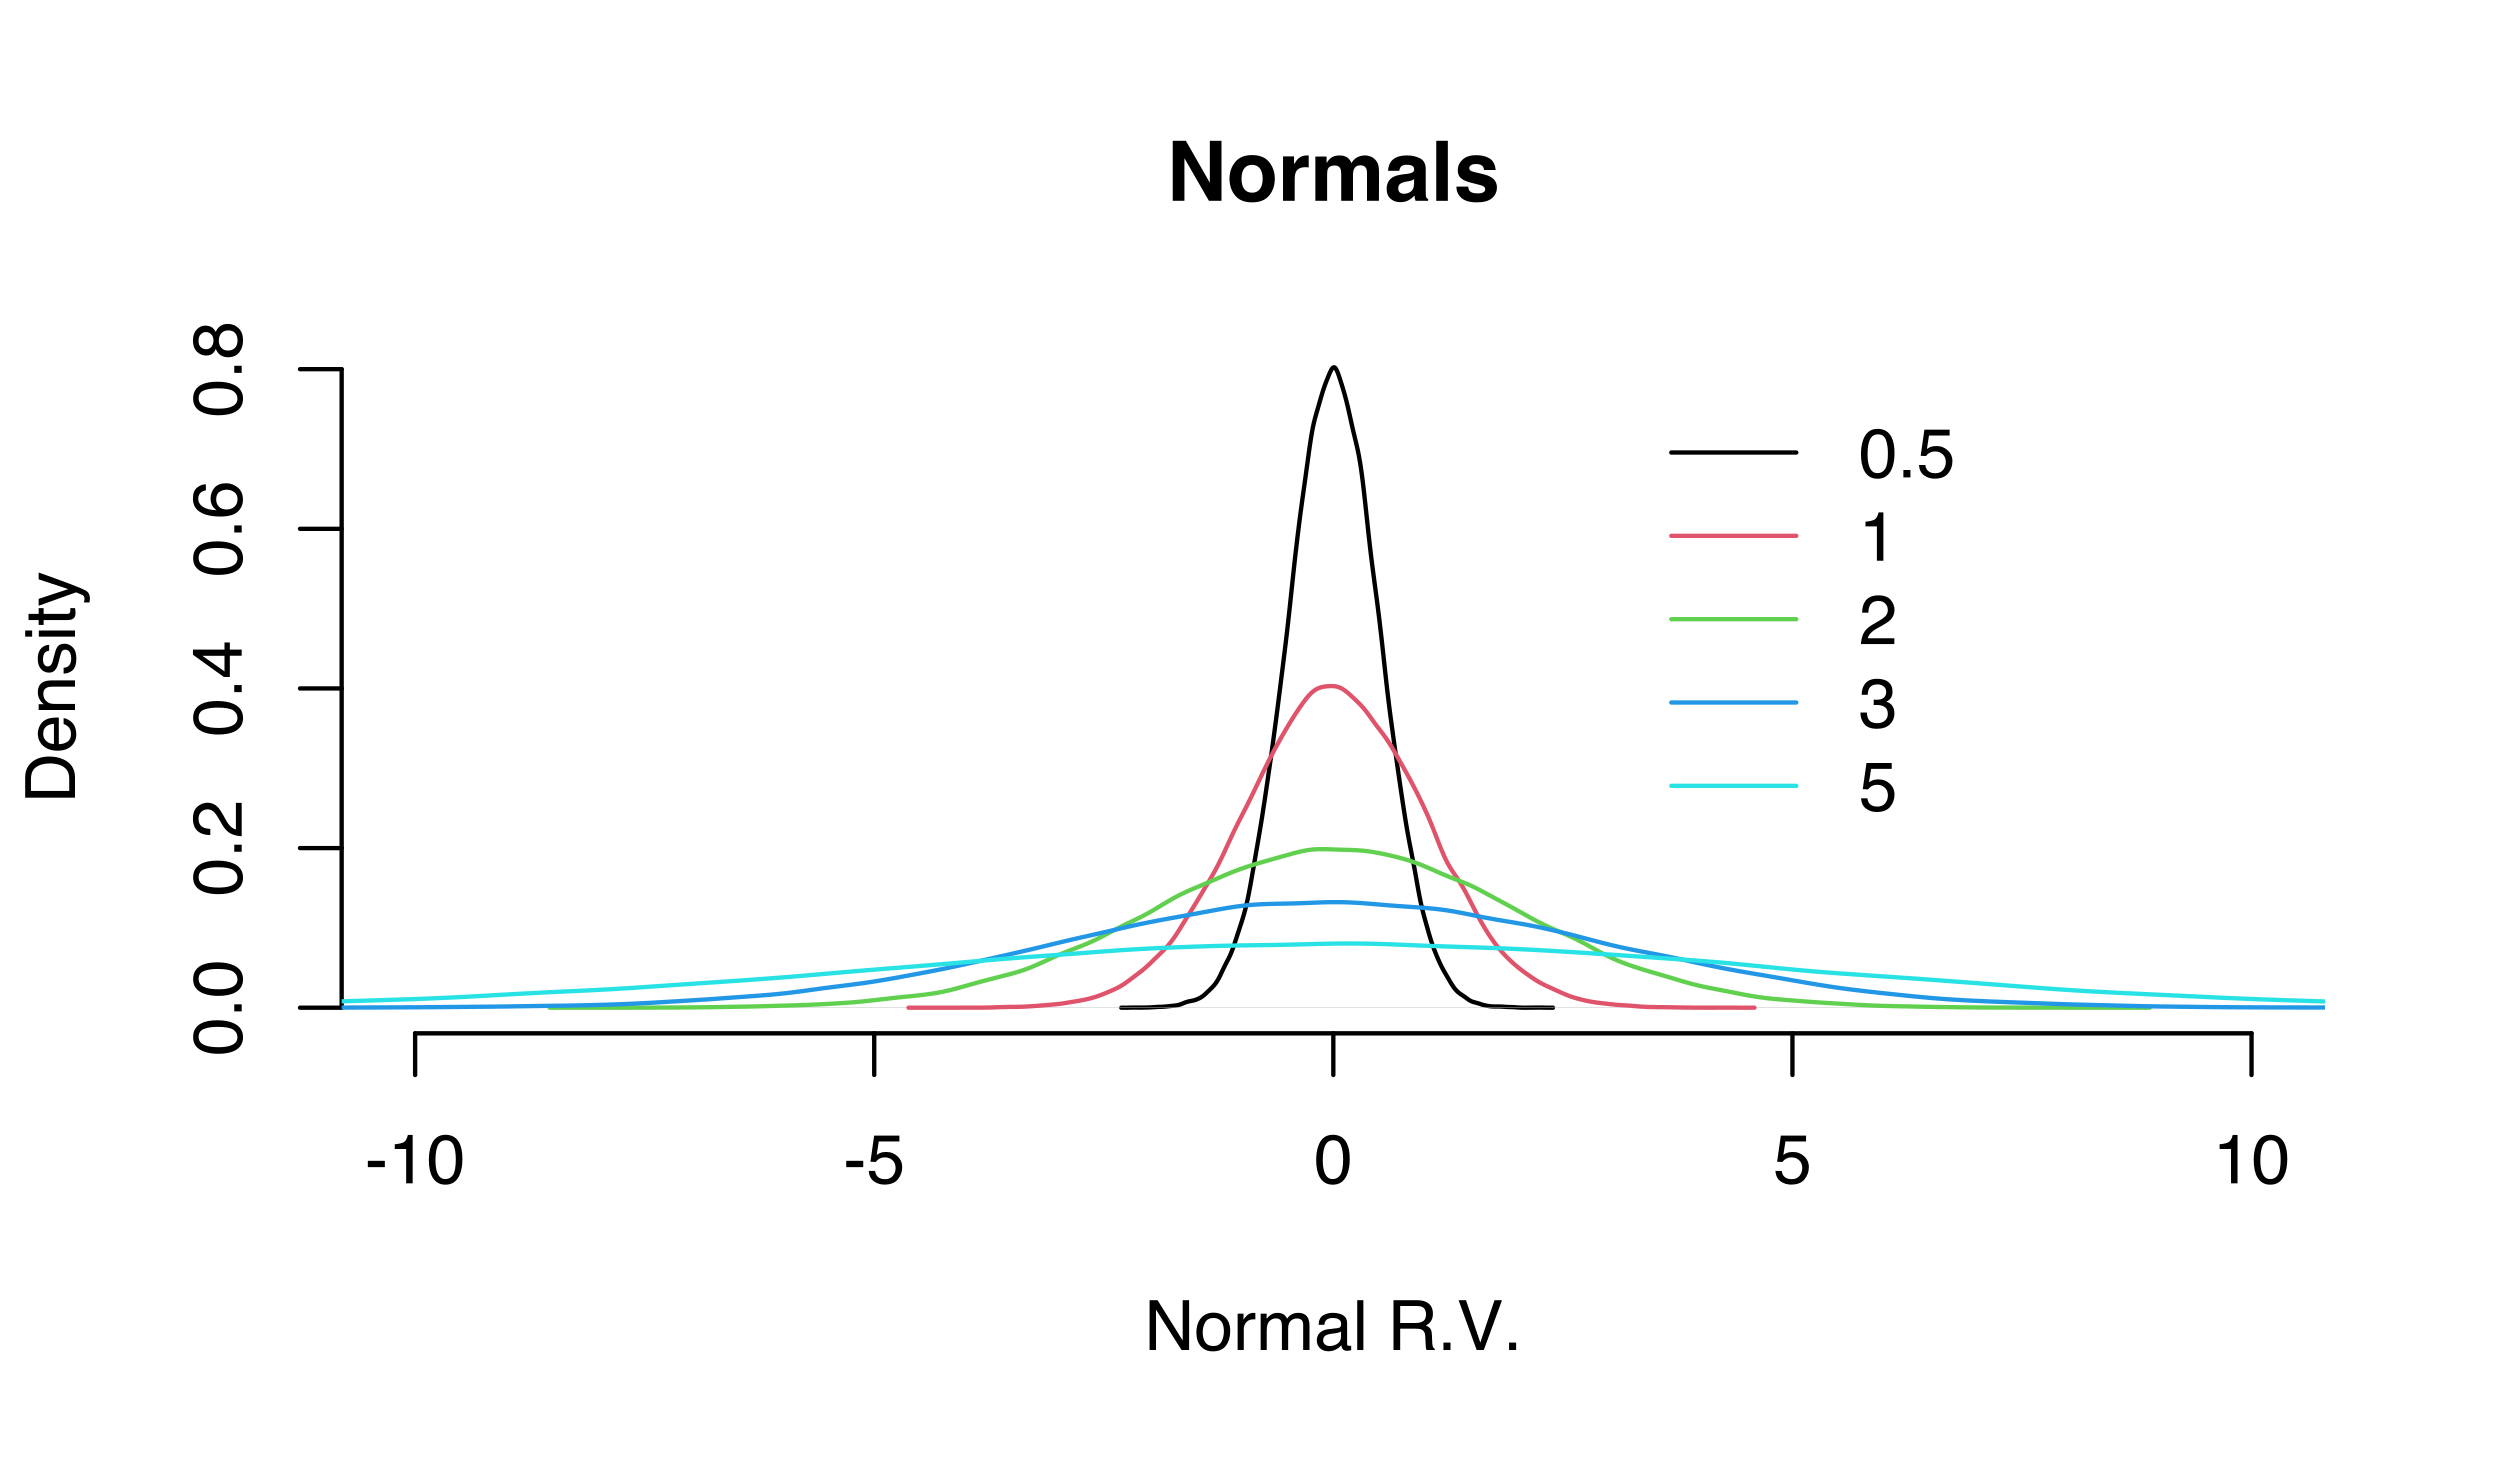 <?xml version="1.0" encoding="UTF-8"?>
<svg xmlns="http://www.w3.org/2000/svg" xmlns:xlink="http://www.w3.org/1999/xlink" width="432pt" height="252pt" viewBox="0 0 432 252" version="1.1">
<defs>
<g>
<symbol overflow="visible" id="glyph0-0">
<path style="stroke:none;" d="M 0.391 0 L 0.391 -8.609 L 7.219 -8.609 L 7.219 0 Z M 6.141 -1.078 L 6.141 -7.531 L 1.469 -7.531 L 1.469 -1.078 Z M 6.141 -1.078 "/>
</symbol>
<symbol overflow="visible" id="glyph0-1">
<path style="stroke:none;" d="M 0.5 -3.891 L 3.438 -3.891 L 3.438 -2.797 L 0.5 -2.797 Z M 0.5 -3.891 "/>
</symbol>
<symbol overflow="visible" id="glyph0-2">
<path style="stroke:none;" d="M 1.156 -5.938 L 1.156 -6.75 C 1.914 -6.82 2.441 -6.945 2.734 -7.125 C 3.035 -7.301 3.266 -7.711 3.422 -8.359 L 4.25 -8.359 L 4.25 0 L 3.125 0 L 3.125 -5.938 Z M 1.156 -5.938 "/>
</symbol>
<symbol overflow="visible" id="glyph0-3">
<path style="stroke:none;" d="M 3.25 -8.391 C 4.332 -8.391 5.117 -7.941 5.609 -7.047 C 5.984 -6.359 6.172 -5.41 6.172 -4.203 C 6.172 -3.066 6 -2.125 5.656 -1.375 C 5.164 -0.301 4.359 0.234 3.234 0.234 C 2.234 0.234 1.484 -0.203 0.984 -1.078 C 0.578 -1.816 0.375 -2.801 0.375 -4.031 C 0.375 -4.977 0.5 -5.797 0.75 -6.484 C 1.207 -7.754 2.039 -8.391 3.25 -8.391 Z M 3.234 -0.734 C 3.785 -0.734 4.223 -0.973 4.547 -1.453 C 4.867 -1.941 5.031 -2.848 5.031 -4.172 C 5.031 -5.117 4.91 -5.898 4.672 -6.516 C 4.441 -7.129 3.988 -7.438 3.312 -7.438 C 2.688 -7.438 2.227 -7.145 1.938 -6.562 C 1.656 -5.977 1.516 -5.117 1.516 -3.984 C 1.516 -3.129 1.609 -2.441 1.797 -1.922 C 2.078 -1.129 2.555 -0.734 3.234 -0.734 Z M 3.234 -0.734 "/>
</symbol>
<symbol overflow="visible" id="glyph0-4">
<path style="stroke:none;" d="M 1.484 -2.141 C 1.555 -1.535 1.836 -1.117 2.328 -0.891 C 2.578 -0.773 2.863 -0.719 3.188 -0.719 C 3.812 -0.719 4.273 -0.914 4.578 -1.312 C 4.879 -1.707 5.031 -2.148 5.031 -2.641 C 5.031 -3.223 4.848 -3.676 4.484 -4 C 4.129 -4.32 3.703 -4.484 3.203 -4.484 C 2.836 -4.484 2.523 -4.41 2.266 -4.266 C 2.004 -4.129 1.785 -3.938 1.609 -3.688 L 0.688 -3.734 L 1.328 -8.25 L 5.688 -8.25 L 5.688 -7.234 L 2.125 -7.234 L 1.766 -4.906 C 1.961 -5.051 2.148 -5.16 2.328 -5.234 C 2.641 -5.359 3 -5.422 3.406 -5.422 C 4.176 -5.422 4.828 -5.172 5.359 -4.672 C 5.898 -4.18 6.172 -3.555 6.172 -2.797 C 6.172 -2.004 5.922 -1.301 5.422 -0.688 C 4.93 -0.082 4.148 0.219 3.078 0.219 C 2.398 0.219 1.797 0.023 1.266 -0.359 C 0.742 -0.742 0.453 -1.336 0.391 -2.141 Z M 1.484 -2.141 "/>
</symbol>
<symbol overflow="visible" id="glyph0-5">
<path style="stroke:none;" d="M 0.922 -8.609 L 2.297 -8.609 L 6.641 -1.641 L 6.641 -8.609 L 7.75 -8.609 L 7.75 0 L 6.438 0 L 2.031 -6.969 L 2.031 0 L 0.922 0 Z M 4.25 -8.609 Z M 4.25 -8.609 "/>
</symbol>
<symbol overflow="visible" id="glyph0-6">
<path style="stroke:none;" d="M 3.266 -0.688 C 3.961 -0.688 4.441 -0.945 4.703 -1.469 C 4.961 -2 5.094 -2.586 5.094 -3.234 C 5.094 -3.828 5 -4.305 4.812 -4.672 C 4.508 -5.242 4 -5.531 3.281 -5.531 C 2.633 -5.531 2.164 -5.285 1.875 -4.797 C 1.582 -4.305 1.438 -3.711 1.438 -3.016 C 1.438 -2.348 1.582 -1.789 1.875 -1.344 C 2.164 -0.906 2.629 -0.688 3.266 -0.688 Z M 3.312 -6.453 C 4.113 -6.453 4.789 -6.18 5.344 -5.641 C 5.906 -5.109 6.188 -4.316 6.188 -3.266 C 6.188 -2.254 5.941 -1.414 5.453 -0.75 C 4.961 -0.094 4.203 0.234 3.172 0.234 C 2.305 0.234 1.617 -0.055 1.109 -0.641 C 0.598 -1.234 0.344 -2.02 0.344 -3 C 0.344 -4.051 0.609 -4.891 1.141 -5.516 C 1.68 -6.141 2.406 -6.453 3.312 -6.453 Z M 3.266 -6.422 Z M 3.266 -6.422 "/>
</symbol>
<symbol overflow="visible" id="glyph0-7">
<path style="stroke:none;" d="M 0.797 -6.281 L 1.812 -6.281 L 1.812 -5.188 C 1.883 -5.406 2.082 -5.664 2.406 -5.969 C 2.727 -6.27 3.098 -6.422 3.516 -6.422 C 3.535 -6.422 3.566 -6.414 3.609 -6.406 C 3.66 -6.406 3.742 -6.398 3.859 -6.391 L 3.859 -5.281 C 3.797 -5.289 3.738 -5.297 3.688 -5.297 C 3.633 -5.297 3.578 -5.297 3.516 -5.297 C 2.984 -5.297 2.57 -5.125 2.281 -4.781 C 2 -4.445 1.859 -4.055 1.859 -3.609 L 1.859 0 L 0.797 0 Z M 0.797 -6.281 "/>
</symbol>
<symbol overflow="visible" id="glyph0-8">
<path style="stroke:none;" d="M 0.781 -6.281 L 1.812 -6.281 L 1.812 -5.391 C 2.062 -5.691 2.289 -5.914 2.5 -6.062 C 2.844 -6.301 3.238 -6.422 3.688 -6.422 C 4.188 -6.422 4.586 -6.297 4.891 -6.047 C 5.055 -5.91 5.211 -5.703 5.359 -5.422 C 5.586 -5.766 5.859 -6.016 6.172 -6.172 C 6.492 -6.336 6.852 -6.422 7.25 -6.422 C 8.094 -6.422 8.664 -6.113 8.969 -5.5 C 9.133 -5.176 9.219 -4.734 9.219 -4.172 L 9.219 0 L 8.125 0 L 8.125 -4.359 C 8.125 -4.773 8.02 -5.062 7.812 -5.219 C 7.602 -5.375 7.348 -5.453 7.047 -5.453 C 6.629 -5.453 6.27 -5.312 5.969 -5.031 C 5.676 -4.758 5.531 -4.301 5.531 -3.656 L 5.531 0 L 4.453 0 L 4.453 -4.094 C 4.453 -4.52 4.398 -4.832 4.297 -5.031 C 4.141 -5.32 3.844 -5.469 3.406 -5.469 C 3.008 -5.469 2.645 -5.312 2.312 -5 C 1.988 -4.695 1.828 -4.141 1.828 -3.328 L 1.828 0 L 0.781 0 Z M 0.781 -6.281 "/>
</symbol>
<symbol overflow="visible" id="glyph0-9">
<path style="stroke:none;" d="M 1.578 -1.672 C 1.578 -1.367 1.688 -1.129 1.906 -0.953 C 2.133 -0.773 2.398 -0.688 2.703 -0.688 C 3.078 -0.688 3.438 -0.77 3.781 -0.938 C 4.375 -1.227 4.672 -1.695 4.672 -2.344 L 4.672 -3.188 C 4.535 -3.113 4.363 -3.047 4.156 -2.984 C 3.957 -2.93 3.758 -2.895 3.562 -2.875 L 2.938 -2.797 C 2.551 -2.742 2.258 -2.66 2.062 -2.547 C 1.738 -2.367 1.578 -2.078 1.578 -1.672 Z M 4.141 -3.797 C 4.379 -3.828 4.539 -3.93 4.625 -4.109 C 4.664 -4.203 4.688 -4.336 4.688 -4.516 C 4.688 -4.867 4.555 -5.125 4.297 -5.281 C 4.047 -5.445 3.688 -5.531 3.219 -5.531 C 2.664 -5.531 2.273 -5.383 2.047 -5.094 C 1.91 -4.926 1.82 -4.68 1.781 -4.359 L 0.797 -4.359 C 0.816 -5.129 1.066 -5.664 1.547 -5.969 C 2.035 -6.27 2.598 -6.422 3.234 -6.422 C 3.973 -6.422 4.57 -6.281 5.031 -6 C 5.488 -5.719 5.719 -5.281 5.719 -4.688 L 5.719 -1.078 C 5.719 -0.973 5.738 -0.883 5.781 -0.812 C 5.832 -0.75 5.93 -0.719 6.078 -0.719 C 6.117 -0.719 6.164 -0.719 6.219 -0.719 C 6.281 -0.727 6.348 -0.738 6.422 -0.75 L 6.422 0.031 C 6.254 0.07 6.125 0.098 6.031 0.109 C 5.945 0.129 5.832 0.141 5.688 0.141 C 5.32 0.141 5.062 0.008 4.906 -0.25 C 4.812 -0.383 4.75 -0.578 4.719 -0.828 C 4.5 -0.547 4.188 -0.301 3.781 -0.094 C 3.383 0.113 2.945 0.219 2.469 0.219 C 1.883 0.219 1.406 0.039 1.031 -0.312 C 0.664 -0.664 0.484 -1.109 0.484 -1.641 C 0.484 -2.223 0.664 -2.676 1.031 -3 C 1.395 -3.32 1.867 -3.52 2.453 -3.594 Z M 3.266 -6.422 Z M 3.266 -6.422 "/>
</symbol>
<symbol overflow="visible" id="glyph0-10">
<path style="stroke:none;" d="M 0.797 -8.609 L 1.859 -8.609 L 1.859 0 L 0.797 0 Z M 0.797 -8.609 "/>
</symbol>
<symbol overflow="visible" id="glyph0-11">
<path style="stroke:none;" d=""/>
</symbol>
<symbol overflow="visible" id="glyph0-12">
<path style="stroke:none;" d="M 4.922 -4.672 C 5.461 -4.672 5.891 -4.781 6.203 -5 C 6.523 -5.219 6.688 -5.609 6.688 -6.172 C 6.688 -6.785 6.469 -7.207 6.031 -7.438 C 5.789 -7.551 5.469 -7.609 5.062 -7.609 L 2.219 -7.609 L 2.219 -4.672 Z M 1.062 -8.609 L 5.047 -8.609 C 5.703 -8.609 6.238 -8.516 6.656 -8.328 C 7.469 -7.953 7.875 -7.27 7.875 -6.281 C 7.875 -5.77 7.766 -5.348 7.547 -5.016 C 7.336 -4.691 7.039 -4.43 6.656 -4.234 C 7 -4.098 7.254 -3.914 7.422 -3.688 C 7.586 -3.469 7.68 -3.109 7.703 -2.609 L 7.75 -1.453 C 7.758 -1.129 7.785 -0.883 7.828 -0.719 C 7.898 -0.445 8.023 -0.27 8.203 -0.188 L 8.203 0 L 6.781 0 C 6.738 -0.07 6.703 -0.164 6.672 -0.281 C 6.648 -0.406 6.633 -0.633 6.625 -0.969 L 6.547 -2.406 C 6.523 -2.969 6.316 -3.344 5.922 -3.531 C 5.703 -3.633 5.352 -3.688 4.875 -3.688 L 2.219 -3.688 L 2.219 0 L 1.062 0 Z M 1.062 -8.609 "/>
</symbol>
<symbol overflow="visible" id="glyph0-13">
<path style="stroke:none;" d="M 1.031 -1.281 L 2.25 -1.281 L 2.25 0 L 1.031 0 Z M 1.031 -1.281 "/>
</symbol>
<symbol overflow="visible" id="glyph0-14">
<path style="stroke:none;" d="M 1.594 -8.609 L 4.062 -1.281 L 6.516 -8.609 L 7.812 -8.609 L 4.672 0 L 3.438 0 L 0.312 -8.609 Z M 1.594 -8.609 "/>
</symbol>
<symbol overflow="visible" id="glyph0-15">
<path style="stroke:none;" d="M 0.375 0 C 0.414 -0.719 0.566 -1.344 0.828 -1.875 C 1.086 -2.414 1.594 -2.906 2.344 -3.344 L 3.469 -4 C 3.969 -4.289 4.32 -4.539 4.531 -4.75 C 4.852 -5.07 5.016 -5.441 5.016 -5.859 C 5.016 -6.348 4.863 -6.734 4.562 -7.016 C 4.27 -7.305 3.883 -7.453 3.406 -7.453 C 2.676 -7.453 2.176 -7.18 1.906 -6.641 C 1.75 -6.336 1.664 -5.93 1.656 -5.422 L 0.578 -5.422 C 0.586 -6.148 0.723 -6.742 0.984 -7.203 C 1.441 -8.016 2.25 -8.422 3.406 -8.422 C 4.363 -8.422 5.062 -8.16 5.5 -7.641 C 5.945 -7.117 6.172 -6.539 6.172 -5.906 C 6.172 -5.238 5.938 -4.664 5.469 -4.188 C 5.195 -3.906 4.707 -3.566 4 -3.172 L 3.188 -2.734 C 2.812 -2.523 2.516 -2.32 2.297 -2.125 C 1.898 -1.789 1.648 -1.414 1.547 -1 L 6.141 -1 L 6.141 0 Z M 0.375 0 "/>
</symbol>
<symbol overflow="visible" id="glyph0-16">
<path style="stroke:none;" d="M 3.125 0.234 C 2.125 0.234 1.398 -0.035 0.953 -0.578 C 0.504 -1.129 0.281 -1.797 0.281 -2.578 L 1.391 -2.578 C 1.43 -2.035 1.531 -1.641 1.688 -1.391 C 1.969 -0.953 2.461 -0.734 3.172 -0.734 C 3.734 -0.734 4.18 -0.879 4.516 -1.172 C 4.848 -1.473 5.016 -1.859 5.016 -2.328 C 5.016 -2.898 4.836 -3.301 4.484 -3.531 C 4.129 -3.77 3.641 -3.891 3.016 -3.891 C 2.941 -3.891 2.867 -3.883 2.797 -3.875 C 2.723 -3.875 2.648 -3.875 2.578 -3.875 L 2.578 -4.812 C 2.691 -4.789 2.785 -4.781 2.859 -4.781 C 2.93 -4.781 3.008 -4.781 3.094 -4.781 C 3.488 -4.781 3.812 -4.844 4.062 -4.969 C 4.508 -5.188 4.734 -5.578 4.734 -6.141 C 4.734 -6.555 4.582 -6.875 4.281 -7.094 C 3.988 -7.32 3.645 -7.438 3.25 -7.438 C 2.551 -7.438 2.066 -7.203 1.797 -6.734 C 1.648 -6.484 1.566 -6.117 1.547 -5.641 L 0.5 -5.641 C 0.5 -6.266 0.625 -6.797 0.875 -7.234 C 1.301 -8.016 2.055 -8.406 3.141 -8.406 C 3.992 -8.406 4.656 -8.211 5.125 -7.828 C 5.594 -7.453 5.828 -6.898 5.828 -6.172 C 5.828 -5.66 5.691 -5.242 5.422 -4.922 C 5.242 -4.723 5.02 -4.566 4.75 -4.453 C 5.188 -4.328 5.531 -4.094 5.781 -3.75 C 6.031 -3.406 6.156 -2.984 6.156 -2.484 C 6.156 -1.68 5.891 -1.023 5.359 -0.516 C 4.836 -0.016 4.094 0.234 3.125 0.234 Z M 3.125 0.234 "/>
</symbol>
<symbol overflow="visible" id="glyph1-0">
<path style="stroke:none;" d="M 0 -0.391 L -8.609 -0.391 L -8.609 -7.219 L 0 -7.219 Z M -1.078 -6.141 L -7.531 -6.141 L -7.531 -1.469 L -1.078 -1.469 Z M -1.078 -6.141 "/>
</symbol>
<symbol overflow="visible" id="glyph1-1">
<path style="stroke:none;" d="M -8.391 -3.25 C -8.391 -4.332 -7.941 -5.117 -7.047 -5.609 C -6.359 -5.984 -5.41 -6.172 -4.203 -6.172 C -3.066 -6.172 -2.125 -6 -1.375 -5.656 C -0.301 -5.164 0.234 -4.359 0.234 -3.234 C 0.234 -2.234 -0.203 -1.484 -1.078 -0.984 C -1.816 -0.578 -2.801 -0.375 -4.031 -0.375 C -4.977 -0.375 -5.797 -0.5 -6.484 -0.75 C -7.754 -1.207 -8.391 -2.039 -8.391 -3.25 Z M -0.734 -3.234 C -0.734 -3.785 -0.973 -4.223 -1.453 -4.547 C -1.941 -4.867 -2.848 -5.031 -4.172 -5.031 C -5.117 -5.031 -5.898 -4.91 -6.516 -4.672 C -7.129 -4.441 -7.438 -3.988 -7.438 -3.312 C -7.438 -2.688 -7.145 -2.227 -6.562 -1.938 C -5.977 -1.656 -5.117 -1.516 -3.984 -1.516 C -3.129 -1.516 -2.441 -1.609 -1.922 -1.797 C -1.129 -2.078 -0.734 -2.555 -0.734 -3.234 Z M -0.734 -3.234 "/>
</symbol>
<symbol overflow="visible" id="glyph1-2">
<path style="stroke:none;" d="M -1.281 -1.031 L -1.281 -2.25 L 0 -2.25 L 0 -1.031 Z M -1.281 -1.031 "/>
</symbol>
<symbol overflow="visible" id="glyph1-3">
<path style="stroke:none;" d="M 0 -0.375 C -0.719 -0.414 -1.344 -0.566 -1.875 -0.828 C -2.414 -1.086 -2.906 -1.594 -3.344 -2.344 L -4 -3.469 C -4.289 -3.969 -4.539 -4.32 -4.75 -4.531 C -5.07 -4.852 -5.441 -5.016 -5.859 -5.016 C -6.348 -5.016 -6.734 -4.863 -7.016 -4.562 C -7.305 -4.27 -7.453 -3.883 -7.453 -3.406 C -7.453 -2.676 -7.18 -2.176 -6.641 -1.906 C -6.336 -1.75 -5.93 -1.664 -5.422 -1.656 L -5.422 -0.578 C -6.148 -0.586 -6.742 -0.723 -7.203 -0.984 C -8.016 -1.441 -8.422 -2.25 -8.422 -3.406 C -8.422 -4.363 -8.16 -5.062 -7.641 -5.5 C -7.117 -5.945 -6.539 -6.172 -5.906 -6.172 C -5.238 -6.172 -4.664 -5.938 -4.188 -5.469 C -3.906 -5.195 -3.566 -4.707 -3.172 -4 L -2.734 -3.188 C -2.523 -2.812 -2.32 -2.516 -2.125 -2.297 C -1.789 -1.898 -1.414 -1.648 -1 -1.547 L -1 -6.141 L 0 -6.141 Z M 0 -0.375 "/>
</symbol>
<symbol overflow="visible" id="glyph1-4">
<path style="stroke:none;" d="M -2.969 -3.969 L -6.781 -3.969 L -2.969 -1.281 Z M 0 -3.984 L -2.047 -3.984 L -2.047 -0.312 L -3.078 -0.312 L -8.422 -4.156 L -8.422 -5.047 L -2.969 -5.047 L -2.969 -6.281 L -2.047 -6.281 L -2.047 -5.047 L 0 -5.047 Z M 0 -3.984 "/>
</symbol>
<symbol overflow="visible" id="glyph1-5">
<path style="stroke:none;" d="M -8.422 -3.516 C -8.422 -4.453 -8.176 -5.102 -7.688 -5.469 C -7.207 -5.844 -6.707 -6.031 -6.188 -6.031 L -6.188 -4.984 C -6.52 -4.922 -6.781 -4.82 -6.969 -4.688 C -7.32 -4.426 -7.5 -4.039 -7.5 -3.531 C -7.5 -2.938 -7.223 -2.461 -6.672 -2.109 C -6.129 -1.766 -5.352 -1.578 -4.344 -1.547 C -4.695 -1.785 -4.961 -2.086 -5.141 -2.453 C -5.297 -2.785 -5.375 -3.16 -5.375 -3.578 C -5.375 -4.285 -5.148 -4.898 -4.703 -5.422 C -4.254 -5.941 -3.582 -6.203 -2.688 -6.203 C -1.926 -6.203 -1.25 -5.953 -0.656 -5.453 C -0.07 -4.961 0.219 -4.258 0.219 -3.344 C 0.219 -2.551 -0.078 -1.867 -0.672 -1.297 C -1.273 -0.734 -2.281 -0.453 -3.688 -0.453 C -4.727 -0.453 -5.613 -0.578 -6.344 -0.828 C -7.727 -1.316 -8.422 -2.211 -8.422 -3.516 Z M -0.719 -3.438 C -0.719 -3.988 -0.906 -4.398 -1.281 -4.672 C -1.656 -4.953 -2.098 -5.094 -2.609 -5.094 C -3.035 -5.094 -3.441 -4.969 -3.828 -4.719 C -4.211 -4.477 -4.406 -4.031 -4.406 -3.375 C -4.406 -2.926 -4.254 -2.531 -3.953 -2.188 C -3.66 -1.844 -3.211 -1.672 -2.609 -1.672 C -2.078 -1.672 -1.629 -1.828 -1.266 -2.141 C -0.898 -2.453 -0.719 -2.883 -0.719 -3.438 Z M -0.719 -3.438 "/>
</symbol>
<symbol overflow="visible" id="glyph1-6">
<path style="stroke:none;" d="M -4.875 -3.266 C -4.875 -3.734 -5.004 -4.098 -5.266 -4.359 C -5.523 -4.617 -5.832 -4.75 -6.188 -4.75 C -6.5 -4.75 -6.785 -4.625 -7.047 -4.375 C -7.316 -4.125 -7.453 -3.742 -7.453 -3.234 C -7.453 -2.723 -7.316 -2.352 -7.047 -2.125 C -6.785 -1.895 -6.484 -1.781 -6.141 -1.781 C -5.742 -1.781 -5.43 -1.926 -5.203 -2.219 C -4.984 -2.52 -4.875 -2.867 -4.875 -3.266 Z M -0.719 -3.328 C -0.719 -3.816 -0.848 -4.223 -1.109 -4.547 C -1.379 -4.867 -1.773 -5.031 -2.297 -5.031 C -2.836 -5.031 -3.25 -4.863 -3.531 -4.531 C -3.812 -4.195 -3.953 -3.77 -3.953 -3.25 C -3.953 -2.75 -3.805 -2.336 -3.516 -2.016 C -3.234 -1.703 -2.836 -1.547 -2.328 -1.547 C -1.891 -1.547 -1.508 -1.691 -1.188 -1.984 C -0.875 -2.273 -0.719 -2.723 -0.719 -3.328 Z M -4.469 -1.828 C -4.594 -1.535 -4.738 -1.305 -4.906 -1.141 C -5.219 -0.836 -5.625 -0.688 -6.125 -0.688 C -6.75 -0.688 -7.285 -0.91 -7.734 -1.359 C -8.191 -1.816 -8.422 -2.457 -8.422 -3.281 C -8.422 -4.094 -8.207 -4.723 -7.781 -5.172 C -7.352 -5.629 -6.859 -5.859 -6.297 -5.859 C -5.773 -5.859 -5.348 -5.727 -5.016 -5.469 C -4.836 -5.32 -4.66 -5.094 -4.484 -4.781 C -4.328 -5.125 -4.145 -5.395 -3.938 -5.594 C -3.539 -5.969 -3.031 -6.156 -2.406 -6.156 C -1.664 -6.156 -1.039 -5.906 -0.531 -5.406 C -0.02 -4.914 0.234 -4.219 0.234 -3.312 C 0.234 -2.488 0.016 -1.797 -0.422 -1.234 C -0.867 -0.672 -1.516 -0.391 -2.359 -0.391 C -2.848 -0.391 -3.273 -0.508 -3.641 -0.75 C -4.004 -0.988 -4.281 -1.348 -4.469 -1.828 Z M -4.469 -1.828 "/>
</symbol>
<symbol overflow="visible" id="glyph1-7">
<path style="stroke:none;" d="M -1 -4.219 C -1 -4.613 -1.039 -4.938 -1.125 -5.188 C -1.27 -5.645 -1.562 -6.02 -2 -6.312 C -2.344 -6.539 -2.785 -6.703 -3.328 -6.797 C -3.66 -6.859 -3.961 -6.891 -4.234 -6.891 C -5.305 -6.891 -6.133 -6.676 -6.719 -6.25 C -7.312 -5.832 -7.609 -5.148 -7.609 -4.203 L -7.609 -2.141 L -1 -2.141 Z M -8.609 -0.969 L -8.609 -4.453 C -8.609 -5.641 -8.188 -6.555 -7.344 -7.203 C -6.594 -7.785 -5.625 -8.078 -4.438 -8.078 C -3.52 -8.078 -2.691 -7.906 -1.953 -7.562 C -0.648 -6.957 0 -5.914 0 -4.438 L 0 -0.969 Z M -8.609 -0.969 "/>
</symbol>
<symbol overflow="visible" id="glyph1-8">
<path style="stroke:none;" d="M -6.422 -3.391 C -6.422 -3.836 -6.316 -4.27 -6.109 -4.688 C -5.898 -5.102 -5.629 -5.422 -5.297 -5.641 C -4.973 -5.848 -4.602 -5.988 -4.188 -6.062 C -3.895 -6.125 -3.43 -6.156 -2.797 -6.156 L -2.797 -1.547 C -2.16 -1.566 -1.648 -1.719 -1.266 -2 C -0.879 -2.281 -0.688 -2.719 -0.688 -3.312 C -0.688 -3.863 -0.867 -4.301 -1.234 -4.625 C -1.441 -4.812 -1.688 -4.945 -1.969 -5.031 L -1.969 -6.062 C -1.738 -6.039 -1.484 -5.953 -1.203 -5.797 C -0.922 -5.641 -0.688 -5.469 -0.5 -5.281 C -0.188 -4.957 0.02 -4.555 0.125 -4.078 C 0.188 -3.828 0.219 -3.539 0.219 -3.219 C 0.219 -2.438 -0.062 -1.773 -0.625 -1.234 C -1.195 -0.691 -1.992 -0.422 -3.016 -0.422 C -4.023 -0.422 -4.844 -0.691 -5.469 -1.234 C -6.102 -1.785 -6.422 -2.504 -6.422 -3.391 Z M -3.641 -5.062 C -4.098 -5.02 -4.461 -4.922 -4.734 -4.766 C -5.242 -4.484 -5.5 -4.004 -5.5 -3.328 C -5.5 -2.836 -5.32 -2.426 -4.969 -2.094 C -4.625 -1.77 -4.18 -1.598 -3.641 -1.578 Z M -6.422 -3.281 Z M -6.422 -3.281 "/>
</symbol>
<symbol overflow="visible" id="glyph1-9">
<path style="stroke:none;" d="M -6.281 -0.781 L -6.281 -1.781 L -5.391 -1.781 C -5.754 -2.07 -6.016 -2.383 -6.172 -2.719 C -6.336 -3.051 -6.422 -3.422 -6.422 -3.828 C -6.422 -4.711 -6.109 -5.312 -5.484 -5.625 C -5.141 -5.801 -4.656 -5.891 -4.031 -5.891 L 0 -5.891 L 0 -4.812 L -3.953 -4.812 C -4.336 -4.812 -4.645 -4.754 -4.875 -4.641 C -5.27 -4.453 -5.469 -4.113 -5.469 -3.625 C -5.469 -3.375 -5.441 -3.172 -5.391 -3.016 C -5.305 -2.723 -5.133 -2.469 -4.875 -2.25 C -4.664 -2.07 -4.453 -1.957 -4.234 -1.906 C -4.016 -1.852 -3.695 -1.828 -3.281 -1.828 L 0 -1.828 L 0 -0.781 Z M -6.422 -3.25 Z M -6.422 -3.25 "/>
</symbol>
<symbol overflow="visible" id="glyph1-10">
<path style="stroke:none;" d="M -1.969 -1.406 C -1.613 -1.438 -1.344 -1.523 -1.156 -1.672 C -0.82 -1.93 -0.656 -2.391 -0.656 -3.047 C -0.656 -3.441 -0.738 -3.785 -0.906 -4.078 C -1.07 -4.379 -1.332 -4.531 -1.688 -4.531 C -1.957 -4.531 -2.164 -4.41 -2.312 -4.172 C -2.395 -4.016 -2.492 -3.711 -2.609 -3.266 L -2.812 -2.422 C -2.945 -1.891 -3.098 -1.5 -3.266 -1.25 C -3.547 -0.789 -3.941 -0.562 -4.453 -0.562 C -5.047 -0.562 -5.523 -0.773 -5.891 -1.203 C -6.254 -1.629 -6.438 -2.207 -6.438 -2.938 C -6.438 -3.875 -6.16 -4.551 -5.609 -4.969 C -5.254 -5.238 -4.875 -5.367 -4.469 -5.359 L -4.469 -4.359 C -4.707 -4.336 -4.926 -4.254 -5.125 -4.109 C -5.395 -3.867 -5.531 -3.445 -5.531 -2.844 C -5.531 -2.445 -5.453 -2.145 -5.297 -1.938 C -5.148 -1.738 -4.953 -1.641 -4.703 -1.641 C -4.43 -1.641 -4.211 -1.773 -4.047 -2.047 C -3.953 -2.203 -3.867 -2.43 -3.797 -2.734 L -3.625 -3.422 C -3.438 -4.18 -3.258 -4.691 -3.094 -4.953 C -2.82 -5.359 -2.395 -5.562 -1.812 -5.562 C -1.258 -5.562 -0.781 -5.348 -0.375 -4.922 C 0.031 -4.504 0.234 -3.863 0.234 -3 C 0.234 -2.062 0.023 -1.395 -0.391 -1 C -0.816 -0.613 -1.344 -0.41 -1.969 -0.391 Z M -6.422 -2.953 Z M -6.422 -2.953 "/>
</symbol>
<symbol overflow="visible" id="glyph1-11">
<path style="stroke:none;" d="M -6.25 -0.781 L -6.25 -1.844 L 0 -1.844 L 0 -0.781 Z M -8.609 -0.781 L -8.609 -1.844 L -7.406 -1.844 L -7.406 -0.781 Z M -8.609 -0.781 "/>
</symbol>
<symbol overflow="visible" id="glyph1-12">
<path style="stroke:none;" d="M -8.031 -0.984 L -8.031 -2.047 L -6.281 -2.047 L -6.281 -3.047 L -5.422 -3.047 L -5.422 -2.047 L -1.312 -2.047 C -1.094 -2.047 -0.945 -2.125 -0.875 -2.281 C -0.832 -2.352 -0.812 -2.488 -0.812 -2.688 C -0.812 -2.738 -0.812 -2.789 -0.812 -2.844 C -0.82 -2.906 -0.828 -2.973 -0.828 -3.047 L 0 -3.047 C 0.031 -2.93 0.051 -2.805 0.062 -2.672 C 0.082 -2.547 0.094 -2.406 0.094 -2.25 C 0.094 -1.758 -0.031 -1.426 -0.281 -1.25 C -0.531 -1.07 -0.859 -0.984 -1.266 -0.984 L -5.422 -0.984 L -5.422 -0.141 L -6.281 -0.141 L -6.281 -0.984 Z M -8.031 -0.984 "/>
</symbol>
<symbol overflow="visible" id="glyph1-13">
<path style="stroke:none;" d="M -6.281 -4.688 L -6.281 -5.859 C -5.875 -5.711 -4.953 -5.383 -3.516 -4.875 C -2.441 -4.488 -1.566 -4.164 -0.891 -3.906 C 0.711 -3.301 1.691 -2.875 2.047 -2.625 C 2.398 -2.375 2.578 -1.941 2.578 -1.328 C 2.578 -1.18 2.566 -1.066 2.547 -0.984 C 2.535 -0.91 2.516 -0.812 2.484 -0.688 L 1.531 -0.688 C 1.582 -0.875 1.613 -1.008 1.625 -1.094 C 1.633 -1.176 1.641 -1.25 1.641 -1.312 C 1.641 -1.5 1.609 -1.641 1.547 -1.734 C 1.484 -1.828 1.406 -1.906 1.312 -1.969 C 1.281 -1.988 1.117 -2.055 0.828 -2.172 C 0.535 -2.297 0.32 -2.383 0.188 -2.438 L -6.281 -0.125 L -6.281 -1.312 L -1.172 -3 Z M -6.422 -3 Z M -6.422 -3 "/>
</symbol>
<symbol overflow="visible" id="glyph2-0">
<path style="stroke:none;" d="M 1.078 0 L 1.078 -10.375 L 9.438 -10.375 L 9.438 0 Z M 8.141 -1.297 L 8.141 -9.078 L 2.375 -9.078 L 2.375 -1.297 Z M 8.141 -1.297 "/>
</symbol>
<symbol overflow="visible" id="glyph2-1">
<path style="stroke:none;" d="M 1.062 -10.375 L 3.328 -10.375 L 7.469 -3.125 L 7.469 -10.375 L 9.484 -10.375 L 9.484 0 L 7.312 0 L 3.078 -7.359 L 3.078 0 L 1.062 0 Z M 5.359 -10.391 Z M 5.359 -10.391 "/>
</symbol>
<symbol overflow="visible" id="glyph2-2">
<path style="stroke:none;" d="M 4.375 -1.406 C 4.957 -1.406 5.406 -1.613 5.719 -2.031 C 6.039 -2.457 6.203 -3.051 6.203 -3.812 C 6.203 -4.582 6.039 -5.176 5.719 -5.594 C 5.406 -6.008 4.957 -6.219 4.375 -6.219 C 3.789 -6.219 3.336 -6.008 3.016 -5.594 C 2.703 -5.176 2.547 -4.582 2.547 -3.812 C 2.547 -3.051 2.703 -2.457 3.016 -2.031 C 3.336 -1.613 3.789 -1.406 4.375 -1.406 Z M 8.297 -3.812 C 8.297 -2.688 7.973 -1.723 7.328 -0.922 C 6.68 -0.129 5.695 0.266 4.375 0.266 C 3.062 0.266 2.082 -0.129 1.438 -0.922 C 0.789 -1.723 0.469 -2.688 0.469 -3.812 C 0.469 -4.926 0.789 -5.883 1.438 -6.688 C 2.082 -7.5 3.062 -7.906 4.375 -7.906 C 5.695 -7.906 6.68 -7.5 7.328 -6.688 C 7.973 -5.883 8.297 -4.926 8.297 -3.812 Z M 4.375 -7.875 Z M 4.375 -7.875 "/>
</symbol>
<symbol overflow="visible" id="glyph2-3">
<path style="stroke:none;" d="M 5.094 -7.844 C 5.133 -7.844 5.164 -7.844 5.188 -7.844 C 5.219 -7.844 5.273 -7.844 5.359 -7.844 L 5.359 -5.781 C 5.234 -5.789 5.117 -5.797 5.016 -5.797 C 4.922 -5.805 4.848 -5.812 4.797 -5.812 C 3.984 -5.812 3.441 -5.551 3.172 -5.031 C 3.016 -4.738 2.938 -4.285 2.938 -3.672 L 2.938 0 L 0.922 0 L 0.922 -7.672 L 2.828 -7.672 L 2.828 -6.328 C 3.141 -6.836 3.41 -7.188 3.641 -7.375 C 4.016 -7.688 4.5 -7.844 5.094 -7.844 Z M 5.094 -7.844 "/>
</symbol>
<symbol overflow="visible" id="glyph2-4">
<path style="stroke:none;" d="M 9.5 -7.844 C 9.844 -7.844 10.176 -7.773 10.5 -7.641 C 10.832 -7.504 11.129 -7.273 11.391 -6.953 C 11.609 -6.68 11.754 -6.352 11.828 -5.969 C 11.879 -5.707 11.906 -5.328 11.906 -4.828 L 11.891 0 L 9.828 0 L 9.828 -4.875 C 9.828 -5.164 9.781 -5.406 9.688 -5.594 C 9.508 -5.957 9.18 -6.141 8.703 -6.141 C 8.148 -6.141 7.77 -5.906 7.562 -5.438 C 7.457 -5.195 7.406 -4.906 7.406 -4.562 L 7.406 0 L 5.375 0 L 5.375 -4.562 C 5.375 -5.02 5.328 -5.352 5.234 -5.562 C 5.066 -5.926 4.738 -6.109 4.25 -6.109 C 3.676 -6.109 3.289 -5.926 3.094 -5.562 C 2.988 -5.344 2.938 -5.023 2.938 -4.609 L 2.938 0 L 0.906 0 L 0.906 -7.656 L 2.844 -7.656 L 2.844 -6.531 C 3.094 -6.926 3.328 -7.211 3.547 -7.391 C 3.941 -7.691 4.445 -7.844 5.062 -7.844 C 5.645 -7.844 6.117 -7.711 6.484 -7.453 C 6.773 -7.211 6.992 -6.906 7.141 -6.531 C 7.41 -6.977 7.738 -7.305 8.125 -7.516 C 8.539 -7.734 9 -7.844 9.5 -7.844 Z M 9.5 -7.844 "/>
</symbol>
<symbol overflow="visible" id="glyph2-5">
<path style="stroke:none;" d="M 5.156 -3.734 C 5.031 -3.648 4.906 -3.582 4.781 -3.531 C 4.656 -3.477 4.477 -3.43 4.25 -3.391 L 3.797 -3.312 C 3.379 -3.238 3.078 -3.145 2.891 -3.031 C 2.578 -2.852 2.422 -2.57 2.422 -2.188 C 2.422 -1.844 2.516 -1.594 2.703 -1.438 C 2.898 -1.289 3.133 -1.219 3.406 -1.219 C 3.832 -1.219 4.227 -1.344 4.594 -1.594 C 4.957 -1.852 5.145 -2.316 5.156 -2.984 Z M 3.953 -4.656 C 4.316 -4.707 4.578 -4.77 4.734 -4.844 C 5.023 -4.957 5.172 -5.145 5.172 -5.406 C 5.172 -5.719 5.062 -5.93 4.844 -6.047 C 4.625 -6.172 4.305 -6.234 3.891 -6.234 C 3.41 -6.234 3.07 -6.117 2.875 -5.891 C 2.738 -5.711 2.645 -5.477 2.594 -5.188 L 0.656 -5.188 C 0.695 -5.852 0.883 -6.406 1.219 -6.844 C 1.75 -7.508 2.66 -7.844 3.953 -7.844 C 4.797 -7.844 5.539 -7.676 6.188 -7.344 C 6.844 -7.008 7.172 -6.383 7.172 -5.469 L 7.172 -1.953 C 7.172 -1.703 7.176 -1.406 7.188 -1.062 C 7.195 -0.801 7.234 -0.625 7.297 -0.531 C 7.367 -0.438 7.469 -0.359 7.594 -0.297 L 7.594 0 L 5.422 0 C 5.359 -0.156 5.312 -0.301 5.281 -0.438 C 5.258 -0.57 5.242 -0.727 5.234 -0.906 C 4.953 -0.602 4.633 -0.348 4.281 -0.141 C 3.844 0.109 3.352 0.234 2.812 0.234 C 2.113 0.234 1.539 0.035 1.094 -0.359 C 0.645 -0.754 0.422 -1.316 0.422 -2.047 C 0.422 -2.984 0.781 -3.664 1.5 -4.094 C 1.906 -4.32 2.492 -4.484 3.266 -4.578 Z M 4.047 -7.875 Z M 4.047 -7.875 "/>
</symbol>
<symbol overflow="visible" id="glyph2-6">
<path style="stroke:none;" d="M 2.984 0 L 0.984 0 L 0.984 -10.375 L 2.984 -10.375 Z M 2.984 0 "/>
</symbol>
<symbol overflow="visible" id="glyph2-7">
<path style="stroke:none;" d="M 2.5 -2.453 C 2.539 -2.086 2.629 -1.832 2.766 -1.688 C 3.016 -1.414 3.477 -1.281 4.156 -1.281 C 4.539 -1.281 4.848 -1.336 5.078 -1.453 C 5.316 -1.578 5.438 -1.754 5.438 -1.984 C 5.438 -2.211 5.344 -2.383 5.156 -2.5 C 4.969 -2.625 4.27 -2.828 3.062 -3.109 C 2.195 -3.328 1.586 -3.598 1.234 -3.922 C 0.879 -4.234 0.703 -4.691 0.703 -5.297 C 0.703 -6.004 0.977 -6.613 1.531 -7.125 C 2.082 -7.633 2.863 -7.891 3.875 -7.891 C 4.832 -7.891 5.613 -7.695 6.219 -7.312 C 6.82 -6.926 7.164 -6.266 7.25 -5.328 L 5.25 -5.328 C 5.219 -5.586 5.145 -5.789 5.031 -5.938 C 4.812 -6.219 4.438 -6.359 3.906 -6.359 C 3.469 -6.359 3.156 -6.285 2.969 -6.141 C 2.781 -6.004 2.688 -5.848 2.688 -5.672 C 2.688 -5.441 2.785 -5.273 2.984 -5.172 C 3.18 -5.066 3.879 -4.879 5.078 -4.609 C 5.879 -4.422 6.477 -4.141 6.875 -3.766 C 7.27 -3.379 7.469 -2.898 7.469 -2.328 C 7.469 -1.566 7.18 -0.941 6.609 -0.453 C 6.047 0.023 5.176 0.266 4 0.266 C 2.789 0.266 1.898 0.008 1.328 -0.5 C 0.754 -1.008 0.469 -1.66 0.469 -2.453 Z M 4.031 -7.875 Z M 4.031 -7.875 "/>
</symbol>
</g>
<clipPath id="clip1">
  <path d="M 59.039 174 L 401.758 174 L 401.758 175 L 59.039 175 Z M 59.039 174 "/>
</clipPath>
<clipPath id="clip2">
  <path d="M 59.039 155 L 401.758 155 L 401.758 175 L 59.039 175 Z M 59.039 155 "/>
</clipPath>
<clipPath id="clip3">
  <path d="M 59.039 162 L 401.758 162 L 401.758 175 L 59.039 175 Z M 59.039 162 "/>
</clipPath>
</defs>
<g id="surface9174">
<path style="fill:none;stroke-width:0.75;stroke-linecap:round;stroke-linejoin:round;stroke:rgb(0%,0%,0%);stroke-opacity:1;stroke-miterlimit:10;" d="M 193.758 174.133 L 194.344 174.133 L 194.488 174.129 L 194.781 174.129 L 194.926 174.125 L 195.074 174.121 L 195.219 174.121 L 195.363 174.117 L 195.512 174.113 L 195.656 174.109 L 196.387 174.109 L 196.531 174.113 L 197.262 174.113 L 197.41 174.109 L 197.555 174.105 L 197.699 174.105 L 197.848 174.102 L 198.137 174.094 L 198.285 174.094 L 198.43 174.09 L 198.578 174.082 L 198.723 174.078 L 198.867 174.07 L 199.016 174.062 L 199.16 174.051 L 199.305 174.043 L 199.453 174.031 L 199.598 174.023 L 199.746 174.012 L 200.035 173.996 L 200.184 173.988 L 200.473 173.98 L 200.621 173.977 L 200.766 173.973 L 200.91 173.965 L 201.059 173.957 L 201.203 173.949 L 201.352 173.938 L 201.641 173.906 L 201.789 173.891 L 202.078 173.859 L 202.227 173.844 L 202.371 173.828 L 202.52 173.812 L 202.664 173.801 L 202.809 173.785 L 202.957 173.77 L 203.102 173.754 L 203.246 173.734 L 203.395 173.707 L 203.539 173.676 L 203.684 173.641 L 203.832 173.602 L 203.977 173.555 L 204.125 173.504 L 204.414 173.387 L 204.562 173.328 L 204.707 173.266 L 204.852 173.211 L 205 173.16 L 205.145 173.113 L 205.293 173.074 L 205.438 173.039 L 205.582 173.008 L 205.73 172.98 L 206.02 172.926 L 206.168 172.895 L 206.457 172.816 L 206.605 172.77 L 206.75 172.715 L 206.898 172.656 L 207.043 172.594 L 207.188 172.527 L 207.336 172.453 L 207.48 172.371 L 207.625 172.281 L 207.773 172.18 L 207.918 172.07 L 208.066 171.953 L 208.211 171.824 L 208.355 171.691 L 208.504 171.555 L 208.648 171.414 L 208.793 171.277 L 208.941 171.137 L 209.23 170.855 L 209.379 170.711 L 209.523 170.562 L 209.672 170.402 L 209.816 170.234 L 209.961 170.055 L 210.109 169.855 L 210.254 169.641 L 210.398 169.402 L 210.547 169.148 L 210.691 168.871 L 210.84 168.582 L 210.984 168.277 L 211.129 167.969 L 211.277 167.656 L 211.422 167.352 L 211.566 167.051 L 211.715 166.762 L 211.859 166.477 L 212.004 166.199 L 212.152 165.922 L 212.297 165.637 L 212.445 165.34 L 212.59 165.023 L 212.734 164.684 L 212.883 164.312 L 213.027 163.922 L 213.172 163.508 L 213.32 163.078 L 213.465 162.637 L 213.613 162.191 L 213.902 161.293 L 214.051 160.848 L 214.34 159.957 L 214.488 159.508 L 214.633 159.051 L 214.777 158.578 L 214.926 158.082 L 215.07 157.562 L 215.219 157.004 L 215.363 156.41 L 215.508 155.77 L 215.656 155.086 L 215.801 154.363 L 215.945 153.602 L 216.094 152.812 L 216.238 151.996 L 216.383 151.168 L 216.531 150.328 L 216.676 149.484 L 216.824 148.641 L 217.113 146.953 L 217.262 146.113 L 217.406 145.27 L 217.551 144.418 L 217.699 143.555 L 217.844 142.676 L 217.992 141.781 L 218.137 140.863 L 218.281 139.926 L 218.43 138.969 L 218.574 138 L 218.719 137.016 L 218.867 136.027 L 219.012 135.035 L 219.156 134.035 L 219.305 133.027 L 219.449 132.016 L 219.598 130.992 L 219.742 129.953 L 219.887 128.906 L 220.035 127.84 L 220.18 126.762 L 220.324 125.668 L 220.473 124.562 L 220.617 123.441 L 220.766 122.309 L 220.91 121.164 L 221.055 120.016 L 221.203 118.859 L 221.492 116.547 L 221.641 115.387 L 221.785 114.223 L 221.93 113.047 L 222.078 111.859 L 222.223 110.652 L 222.371 109.414 L 222.516 108.148 L 222.66 106.844 L 222.809 105.512 L 222.953 104.152 L 223.098 102.773 L 223.246 101.391 L 223.391 100.02 L 223.539 98.66 L 223.684 97.328 L 223.828 96.023 L 223.977 94.754 L 224.121 93.512 L 224.266 92.301 L 224.414 91.121 L 224.559 89.969 L 224.703 88.844 L 224.852 87.746 L 224.996 86.676 L 225.145 85.625 L 225.434 83.547 L 225.582 82.5 L 225.727 81.441 L 225.871 80.371 L 226.02 79.301 L 226.164 78.238 L 226.312 77.207 L 226.457 76.223 L 226.602 75.305 L 226.75 74.469 L 226.895 73.719 L 227.039 73.055 L 227.188 72.461 L 227.332 71.918 L 227.477 71.402 L 227.625 70.898 L 227.77 70.398 L 227.918 69.891 L 228.207 68.875 L 228.355 68.371 L 228.5 67.887 L 228.645 67.426 L 228.793 66.984 L 228.938 66.574 L 229.086 66.18 L 229.23 65.805 L 229.375 65.434 L 229.523 65.074 L 229.668 64.719 L 229.812 64.379 L 229.961 64.07 L 230.105 63.809 L 230.25 63.609 L 230.398 63.492 L 230.543 63.465 L 230.691 63.539 L 230.836 63.711 L 230.98 63.973 L 231.129 64.305 L 231.273 64.695 L 231.418 65.121 L 231.566 65.57 L 231.711 66.027 L 231.859 66.496 L 232.004 66.969 L 232.148 67.453 L 232.297 67.953 L 232.441 68.477 L 232.586 69.023 L 232.734 69.598 L 232.879 70.203 L 233.023 70.836 L 233.172 71.488 L 233.316 72.148 L 233.465 72.812 L 233.609 73.469 L 233.754 74.109 L 233.902 74.734 L 234.047 75.34 L 234.191 75.941 L 234.34 76.547 L 234.484 77.172 L 234.633 77.836 L 234.777 78.559 L 234.922 79.352 L 235.07 80.23 L 235.215 81.199 L 235.359 82.262 L 235.508 83.41 L 235.652 84.633 L 235.797 85.918 L 235.945 87.25 L 236.09 88.609 L 236.238 89.977 L 236.383 91.336 L 236.527 92.664 L 236.676 93.961 L 236.82 95.211 L 236.965 96.418 L 237.113 97.582 L 237.258 98.711 L 237.406 99.816 L 237.551 100.906 L 237.695 101.992 L 237.844 103.086 L 237.988 104.195 L 238.133 105.332 L 238.281 106.5 L 238.426 107.703 L 238.57 108.945 L 238.719 110.227 L 238.863 111.535 L 239.012 112.871 L 239.301 115.559 L 239.449 116.887 L 239.594 118.188 L 239.738 119.453 L 239.887 120.68 L 240.031 121.863 L 240.176 123.012 L 240.324 124.121 L 240.469 125.207 L 240.617 126.273 L 240.762 127.332 L 240.906 128.379 L 241.055 129.426 L 241.199 130.465 L 241.344 131.5 L 241.492 132.523 L 241.637 133.543 L 241.785 134.547 L 241.93 135.543 L 242.074 136.535 L 242.223 137.516 L 242.367 138.484 L 242.512 139.445 L 242.66 140.391 L 242.805 141.312 L 242.949 142.211 L 243.098 143.082 L 243.242 143.922 L 243.391 144.727 L 243.535 145.508 L 243.68 146.262 L 243.828 147.008 L 243.973 147.746 L 244.117 148.492 L 244.266 149.254 L 244.41 150.035 L 244.559 150.84 L 244.703 151.656 L 244.848 152.484 L 244.996 153.305 L 245.141 154.105 L 245.285 154.879 L 245.434 155.605 L 245.578 156.285 L 245.723 156.922 L 245.871 157.516 L 246.016 158.078 L 246.164 158.621 L 246.309 159.152 L 246.453 159.676 L 246.602 160.195 L 246.746 160.715 L 246.891 161.223 L 247.039 161.723 L 247.184 162.203 L 247.332 162.668 L 247.477 163.105 L 247.621 163.523 L 247.77 163.918 L 247.914 164.301 L 248.059 164.668 L 248.207 165.027 L 248.352 165.379 L 248.496 165.723 L 248.645 166.055 L 248.789 166.375 L 248.938 166.688 L 249.082 166.98 L 249.227 167.266 L 249.375 167.535 L 249.52 167.797 L 249.664 168.051 L 249.812 168.301 L 249.957 168.555 L 250.105 168.809 L 250.25 169.062 L 250.395 169.312 L 250.543 169.562 L 250.688 169.809 L 250.832 170.047 L 250.98 170.273 L 251.125 170.492 L 251.27 170.695 L 251.418 170.883 L 251.562 171.055 L 251.711 171.211 L 251.855 171.352 L 252 171.48 L 252.148 171.594 L 252.293 171.703 L 252.438 171.805 L 252.586 171.902 L 252.73 172 L 252.879 172.098 L 253.023 172.199 L 253.168 172.305 L 253.316 172.414 L 253.605 172.625 L 253.754 172.727 L 253.898 172.824 L 254.043 172.91 L 254.191 172.984 L 254.336 173.051 L 254.484 173.105 L 254.629 173.152 L 254.773 173.195 L 254.922 173.23 L 255.211 173.309 L 255.359 173.352 L 255.504 173.395 L 255.652 173.441 L 255.941 173.543 L 256.09 173.59 L 256.234 173.637 L 256.379 173.676 L 256.527 173.711 L 256.816 173.773 L 256.965 173.801 L 257.109 173.824 L 257.258 173.844 L 257.547 173.883 L 257.695 173.895 L 257.84 173.906 L 257.984 173.914 L 258.133 173.918 L 258.277 173.922 L 258.57 173.922 L 258.715 173.926 L 259.008 173.926 L 259.152 173.93 L 259.301 173.938 L 259.445 173.941 L 259.59 173.949 L 259.738 173.957 L 259.883 173.969 L 260.031 173.977 L 260.176 173.988 L 260.32 173.996 L 260.469 174.004 L 260.758 174.012 L 260.906 174.016 L 261.051 174.02 L 261.199 174.023 L 261.344 174.027 L 261.488 174.035 L 261.637 174.043 L 261.781 174.051 L 261.926 174.062 L 262.074 174.074 L 262.219 174.082 L 262.363 174.094 L 262.512 174.102 L 262.656 174.109 L 262.805 174.117 L 263.094 174.125 L 263.242 174.129 L 263.68 174.129 L 263.824 174.125 L 264.117 174.125 L 264.262 174.121 L 264.41 174.121 L 264.555 174.117 L 264.848 174.117 L 264.992 174.113 L 265.285 174.113 L 265.43 174.109 L 265.723 174.109 L 265.867 174.105 L 266.016 174.109 L 266.305 174.109 L 266.453 174.113 L 266.598 174.113 L 266.742 174.117 L 266.891 174.121 L 267.035 174.125 L 267.184 174.125 L 267.328 174.129 L 267.473 174.129 L 267.621 174.133 L 268.352 174.133 "/>
<path style="fill:none;stroke-width:0.75;stroke-linecap:round;stroke-linejoin:round;stroke:rgb(0%,0%,0%);stroke-opacity:1;stroke-miterlimit:10;" d="M 71.734 178.559 L 389.066 178.559 "/>
<path style="fill:none;stroke-width:0.75;stroke-linecap:round;stroke-linejoin:round;stroke:rgb(0%,0%,0%);stroke-opacity:1;stroke-miterlimit:10;" d="M 71.734 178.559 L 71.734 185.762 "/>
<path style="fill:none;stroke-width:0.75;stroke-linecap:round;stroke-linejoin:round;stroke:rgb(0%,0%,0%);stroke-opacity:1;stroke-miterlimit:10;" d="M 151.066 178.559 L 151.066 185.762 "/>
<path style="fill:none;stroke-width:0.75;stroke-linecap:round;stroke-linejoin:round;stroke:rgb(0%,0%,0%);stroke-opacity:1;stroke-miterlimit:10;" d="M 230.398 178.559 L 230.398 185.762 "/>
<path style="fill:none;stroke-width:0.75;stroke-linecap:round;stroke-linejoin:round;stroke:rgb(0%,0%,0%);stroke-opacity:1;stroke-miterlimit:10;" d="M 309.734 178.559 L 309.734 185.762 "/>
<path style="fill:none;stroke-width:0.75;stroke-linecap:round;stroke-linejoin:round;stroke:rgb(0%,0%,0%);stroke-opacity:1;stroke-miterlimit:10;" d="M 389.066 178.559 L 389.066 185.762 "/>
<g style="fill:rgb(0%,0%,0%);fill-opacity:1;">
  <use xlink:href="#glyph0-1" x="63.062" y="204.48"/>
  <use xlink:href="#glyph0-2" x="67.059" y="204.48"/>
  <use xlink:href="#glyph0-3" x="73.732" y="204.48"/>
</g>
<g style="fill:rgb(0%,0%,0%);fill-opacity:1;">
  <use xlink:href="#glyph0-1" x="145.73" y="204.48"/>
  <use xlink:href="#glyph0-4" x="149.727" y="204.48"/>
</g>
<g style="fill:rgb(0%,0%,0%);fill-opacity:1;">
  <use xlink:href="#glyph0-3" x="227.062" y="204.48"/>
</g>
<g style="fill:rgb(0%,0%,0%);fill-opacity:1;">
  <use xlink:href="#glyph0-4" x="306.398" y="204.48"/>
</g>
<g style="fill:rgb(0%,0%,0%);fill-opacity:1;">
  <use xlink:href="#glyph0-2" x="382.395" y="204.48"/>
  <use xlink:href="#glyph0-3" x="389.068" y="204.48"/>
</g>
<path style="fill:none;stroke-width:0.75;stroke-linecap:round;stroke-linejoin:round;stroke:rgb(0%,0%,0%);stroke-opacity:1;stroke-miterlimit:10;" d="M 59.039 174.133 L 59.039 63.793 "/>
<path style="fill:none;stroke-width:0.75;stroke-linecap:round;stroke-linejoin:round;stroke:rgb(0%,0%,0%);stroke-opacity:1;stroke-miterlimit:10;" d="M 59.039 174.133 L 51.84 174.133 "/>
<path style="fill:none;stroke-width:0.75;stroke-linecap:round;stroke-linejoin:round;stroke:rgb(0%,0%,0%);stroke-opacity:1;stroke-miterlimit:10;" d="M 59.039 146.547 L 51.84 146.547 "/>
<path style="fill:none;stroke-width:0.75;stroke-linecap:round;stroke-linejoin:round;stroke:rgb(0%,0%,0%);stroke-opacity:1;stroke-miterlimit:10;" d="M 59.039 118.965 L 51.84 118.965 "/>
<path style="fill:none;stroke-width:0.75;stroke-linecap:round;stroke-linejoin:round;stroke:rgb(0%,0%,0%);stroke-opacity:1;stroke-miterlimit:10;" d="M 59.039 91.379 L 51.84 91.379 "/>
<path style="fill:none;stroke-width:0.75;stroke-linecap:round;stroke-linejoin:round;stroke:rgb(0%,0%,0%);stroke-opacity:1;stroke-miterlimit:10;" d="M 59.039 63.793 L 51.84 63.793 "/>
<g style="fill:rgb(0%,0%,0%);fill-opacity:1;">
  <use xlink:href="#glyph1-1" x="41.762" y="182.473"/>
  <use xlink:href="#glyph1-2" x="41.762" y="175.799"/>
  <use xlink:href="#glyph1-1" x="41.762" y="172.465"/>
</g>
<g style="fill:rgb(0%,0%,0%);fill-opacity:1;">
  <use xlink:href="#glyph1-1" x="41.762" y="154.887"/>
  <use xlink:href="#glyph1-2" x="41.762" y="148.213"/>
  <use xlink:href="#glyph1-3" x="41.762" y="144.879"/>
</g>
<g style="fill:rgb(0%,0%,0%);fill-opacity:1;">
  <use xlink:href="#glyph1-1" x="41.762" y="127.305"/>
  <use xlink:href="#glyph1-2" x="41.762" y="120.631"/>
  <use xlink:href="#glyph1-4" x="41.762" y="117.297"/>
</g>
<g style="fill:rgb(0%,0%,0%);fill-opacity:1;">
  <use xlink:href="#glyph1-1" x="41.762" y="99.719"/>
  <use xlink:href="#glyph1-2" x="41.762" y="93.045"/>
  <use xlink:href="#glyph1-5" x="41.762" y="89.711"/>
</g>
<g style="fill:rgb(0%,0%,0%);fill-opacity:1;">
  <use xlink:href="#glyph1-1" x="41.762" y="72.133"/>
  <use xlink:href="#glyph1-2" x="41.762" y="65.459"/>
  <use xlink:href="#glyph1-6" x="41.762" y="62.125"/>
</g>
<g style="fill:rgb(0%,0%,0%);fill-opacity:1;">
  <use xlink:href="#glyph2-1" x="201.59" y="34.703"/>
  <use xlink:href="#glyph2-2" x="211.989" y="34.703"/>
  <use xlink:href="#glyph2-3" x="220.785" y="34.703"/>
  <use xlink:href="#glyph2-4" x="226.389" y="34.703"/>
  <use xlink:href="#glyph2-5" x="239.193" y="34.703"/>
  <use xlink:href="#glyph2-6" x="247.202" y="34.703"/>
  <use xlink:href="#glyph2-7" x="251.202" y="34.703"/>
</g>
<g style="fill:rgb(0%,0%,0%);fill-opacity:1;">
  <use xlink:href="#glyph0-5" x="197.727" y="233.281"/>
  <use xlink:href="#glyph0-6" x="206.393" y="233.281"/>
  <use xlink:href="#glyph0-7" x="213.066" y="233.281"/>
  <use xlink:href="#glyph0-8" x="217.062" y="233.281"/>
  <use xlink:href="#glyph0-9" x="227.059" y="233.281"/>
  <use xlink:href="#glyph0-10" x="233.732" y="233.281"/>
  <use xlink:href="#glyph0-11" x="236.398" y="233.281"/>
  <use xlink:href="#glyph0-12" x="239.732" y="233.281"/>
  <use xlink:href="#glyph0-13" x="248.398" y="233.281"/>
  <use xlink:href="#glyph0-14" x="251.732" y="233.281"/>
  <use xlink:href="#glyph0-13" x="259.736" y="233.281"/>
</g>
<g style="fill:rgb(0%,0%,0%);fill-opacity:1;">
  <use xlink:href="#glyph1-7" x="12.961" y="138.809"/>
  <use xlink:href="#glyph1-8" x="12.961" y="130.143"/>
  <use xlink:href="#glyph1-9" x="12.961" y="123.469"/>
  <use xlink:href="#glyph1-10" x="12.961" y="116.795"/>
  <use xlink:href="#glyph1-11" x="12.961" y="110.795"/>
  <use xlink:href="#glyph1-12" x="12.961" y="108.129"/>
  <use xlink:href="#glyph1-13" x="12.961" y="104.795"/>
</g>
<g clip-path="url(#clip1)" clip-rule="nonzero">
<path style="fill:none;stroke-width:0.075;stroke-linecap:round;stroke-linejoin:round;stroke:rgb(74.51%,74.51%,74.51%);stroke-opacity:1;stroke-miterlimit:10;" d="M 59.039 174.133 L 401.762 174.133 "/>
</g>
<path style="fill:none;stroke-width:0.75;stroke-linecap:round;stroke-linejoin:round;stroke:rgb(87.451%,32.549%,41.961%);stroke-opacity:1;stroke-miterlimit:10;" d="M 156.996 174.133 L 159.281 174.133 L 159.57 174.129 L 163 174.129 L 163.289 174.133 L 164.145 174.133 L 164.43 174.129 L 165.289 174.129 L 165.574 174.125 L 165.863 174.125 L 166.148 174.121 L 166.434 174.121 L 166.719 174.117 L 168.723 174.117 L 169.008 174.121 L 169.293 174.121 L 169.582 174.117 L 169.867 174.117 L 170.438 174.109 L 170.723 174.102 L 171.012 174.098 L 171.297 174.086 L 171.582 174.078 L 171.867 174.066 L 172.156 174.059 L 172.441 174.047 L 172.727 174.039 L 173.012 174.027 L 173.297 174.02 L 173.586 174.012 L 173.871 174.008 L 174.156 174 L 174.441 173.996 L 174.73 173.996 L 175.016 173.992 L 175.301 173.992 L 175.586 173.988 L 175.875 173.984 L 176.445 173.969 L 177.016 173.945 L 177.305 173.93 L 177.875 173.898 L 178.16 173.879 L 178.449 173.859 L 179.305 173.801 L 179.59 173.777 L 179.879 173.758 L 180.164 173.734 L 180.449 173.707 L 180.734 173.684 L 181.023 173.66 L 181.594 173.613 L 181.879 173.586 L 182.168 173.562 L 182.738 173.508 L 183.309 173.438 L 183.598 173.398 L 183.883 173.355 L 184.453 173.262 L 184.742 173.215 L 185.027 173.168 L 185.312 173.117 L 185.598 173.07 L 185.883 173.027 L 186.172 172.977 L 186.457 172.93 L 187.027 172.828 L 187.316 172.77 L 187.887 172.645 L 188.172 172.574 L 188.461 172.5 L 188.746 172.422 L 189.031 172.34 L 189.316 172.254 L 189.602 172.16 L 189.891 172.062 L 190.176 171.957 L 190.461 171.848 L 190.746 171.734 L 191.035 171.621 L 191.891 171.258 L 192.176 171.129 L 192.465 171 L 192.75 170.867 L 193.035 170.727 L 193.32 170.578 L 193.609 170.418 L 193.895 170.246 L 194.18 170.066 L 194.465 169.871 L 194.754 169.668 L 195.039 169.461 L 195.895 168.816 L 196.184 168.602 L 197.039 167.957 L 197.328 167.73 L 197.613 167.5 L 197.898 167.254 L 198.184 167 L 198.469 166.738 L 198.758 166.465 L 199.043 166.188 L 199.613 165.625 L 199.902 165.348 L 200.473 164.793 L 200.758 164.512 L 201.047 164.227 L 201.332 163.934 L 201.617 163.629 L 201.902 163.305 L 202.188 162.961 L 202.477 162.594 L 202.762 162.203 L 203.047 161.793 L 203.332 161.363 L 203.621 160.918 L 203.906 160.465 L 204.191 160.004 L 204.477 159.539 L 204.762 159.078 L 205.051 158.617 L 205.336 158.156 L 205.621 157.699 L 205.906 157.238 L 206.195 156.781 L 206.48 156.316 L 207.051 155.379 L 207.34 154.902 L 207.625 154.426 L 207.91 153.945 L 208.195 153.469 L 208.48 152.988 L 208.77 152.508 L 209.055 152.023 L 209.34 151.535 L 209.625 151.035 L 209.914 150.523 L 210.199 149.996 L 210.484 149.449 L 210.77 148.883 L 211.055 148.301 L 211.344 147.703 L 211.629 147.09 L 212.199 145.848 L 212.488 145.223 L 212.773 144.605 L 213.059 143.996 L 213.344 143.398 L 213.633 142.812 L 213.918 142.238 L 214.203 141.676 L 214.488 141.117 L 214.773 140.562 L 215.062 140.008 L 215.348 139.445 L 215.633 138.879 L 215.918 138.301 L 216.207 137.719 L 216.492 137.129 L 216.777 136.535 L 217.348 135.34 L 217.637 134.738 L 217.922 134.141 L 218.207 133.547 L 218.492 132.957 L 218.781 132.375 L 219.066 131.797 L 219.352 131.23 L 219.637 130.672 L 219.926 130.125 L 220.211 129.59 L 220.496 129.062 L 220.781 128.543 L 221.066 128.027 L 221.355 127.52 L 221.926 126.52 L 222.211 126.031 L 222.5 125.547 L 222.785 125.07 L 223.07 124.605 L 223.355 124.148 L 223.641 123.699 L 223.93 123.258 L 224.215 122.824 L 224.5 122.398 L 224.785 121.98 L 225.074 121.574 L 225.359 121.184 L 225.645 120.809 L 225.93 120.453 L 226.219 120.125 L 226.504 119.832 L 226.789 119.57 L 227.074 119.348 L 227.359 119.156 L 227.648 119.004 L 227.934 118.879 L 228.219 118.781 L 228.504 118.711 L 228.793 118.656 L 229.078 118.613 L 229.363 118.586 L 229.648 118.566 L 229.934 118.555 L 230.223 118.555 L 230.508 118.57 L 230.793 118.605 L 231.078 118.668 L 231.367 118.754 L 231.652 118.875 L 231.938 119.027 L 232.223 119.207 L 232.512 119.414 L 232.797 119.641 L 233.082 119.883 L 233.367 120.137 L 233.652 120.398 L 233.941 120.664 L 234.227 120.934 L 234.512 121.207 L 234.797 121.488 L 235.086 121.781 L 235.371 122.09 L 235.656 122.418 L 235.941 122.77 L 236.227 123.137 L 236.516 123.52 L 236.801 123.914 L 237.371 124.711 L 237.66 125.105 L 237.945 125.488 L 238.516 126.238 L 238.805 126.609 L 239.09 126.992 L 239.375 127.387 L 239.66 127.801 L 239.945 128.23 L 240.234 128.68 L 240.52 129.148 L 240.805 129.633 L 241.09 130.125 L 241.379 130.621 L 241.949 131.629 L 242.52 132.645 L 242.809 133.156 L 243.094 133.672 L 243.379 134.191 L 243.664 134.723 L 243.953 135.262 L 244.238 135.809 L 244.523 136.363 L 244.809 136.93 L 245.098 137.508 L 245.383 138.09 L 245.668 138.68 L 245.953 139.277 L 246.238 139.895 L 246.527 140.523 L 246.812 141.172 L 247.098 141.844 L 247.383 142.539 L 247.672 143.254 L 247.957 143.984 L 248.527 145.461 L 248.812 146.188 L 249.102 146.895 L 249.387 147.566 L 249.672 148.199 L 249.957 148.785 L 250.246 149.324 L 250.531 149.82 L 250.816 150.285 L 251.102 150.719 L 251.391 151.141 L 251.676 151.562 L 251.961 151.988 L 252.246 152.43 L 252.531 152.891 L 252.82 153.379 L 253.105 153.887 L 253.391 154.418 L 253.676 154.965 L 253.965 155.527 L 254.25 156.09 L 254.535 156.656 L 254.82 157.215 L 255.105 157.766 L 255.395 158.305 L 255.68 158.832 L 255.965 159.348 L 256.25 159.844 L 256.539 160.328 L 256.824 160.797 L 257.109 161.25 L 257.395 161.688 L 257.684 162.113 L 257.969 162.52 L 258.254 162.914 L 258.539 163.289 L 258.824 163.652 L 259.113 164.004 L 259.398 164.336 L 259.684 164.656 L 259.969 164.969 L 260.258 165.266 L 260.543 165.555 L 260.828 165.832 L 261.113 166.105 L 261.398 166.367 L 261.688 166.625 L 261.973 166.871 L 262.258 167.109 L 262.543 167.34 L 262.832 167.566 L 263.117 167.781 L 263.402 167.992 L 263.688 168.199 L 263.977 168.402 L 264.262 168.605 L 264.547 168.805 L 264.832 169 L 265.117 169.191 L 265.406 169.379 L 265.691 169.555 L 265.977 169.723 L 266.262 169.883 L 266.551 170.035 L 267.121 170.316 L 267.406 170.449 L 267.691 170.578 L 267.98 170.707 L 268.266 170.836 L 268.551 170.969 L 268.836 171.098 L 269.125 171.23 L 269.41 171.359 L 269.695 171.492 L 269.98 171.617 L 270.27 171.742 L 270.555 171.863 L 270.84 171.977 L 271.125 172.086 L 271.41 172.188 L 271.699 172.285 L 271.984 172.375 L 272.27 172.461 L 272.555 172.543 L 272.844 172.617 L 273.414 172.766 L 273.984 172.898 L 274.273 172.961 L 274.559 173.02 L 274.844 173.074 L 275.129 173.125 L 275.418 173.172 L 275.703 173.215 L 275.988 173.254 L 276.273 173.289 L 276.562 173.324 L 276.848 173.359 L 277.703 173.453 L 277.992 173.484 L 278.848 173.578 L 279.137 173.609 L 279.707 173.656 L 280.277 173.695 L 280.566 173.711 L 281.137 173.742 L 281.422 173.762 L 281.711 173.781 L 282.281 173.828 L 282.566 173.855 L 282.855 173.883 L 283.426 173.93 L 283.711 173.949 L 283.996 173.965 L 284.285 173.98 L 284.57 173.992 L 285.141 174.008 L 285.43 174.016 L 286 174.023 L 286.285 174.031 L 286.57 174.035 L 286.859 174.039 L 287.145 174.043 L 287.43 174.043 L 287.715 174.047 L 288.004 174.051 L 288.574 174.059 L 288.859 174.066 L 289.148 174.07 L 289.719 174.078 L 290.004 174.086 L 290.289 174.09 L 290.578 174.094 L 291.434 174.105 L 291.723 174.109 L 292.008 174.109 L 292.578 174.117 L 292.863 174.117 L 293.152 174.121 L 294.008 174.121 L 294.297 174.125 L 296.297 174.125 L 296.582 174.121 L 297.727 174.121 L 298.016 174.117 L 298.586 174.117 L 298.871 174.121 L 299.73 174.121 L 300.016 174.125 L 300.301 174.125 L 300.59 174.129 L 301.16 174.129 L 301.445 174.133 L 303.164 174.133 "/>
<path style="fill:none;stroke-width:0.75;stroke-linecap:round;stroke-linejoin:round;stroke:rgb(38.039%,81.569%,30.98%);stroke-opacity:1;stroke-miterlimit:10;" d="M 94.977 174.133 L 99.844 174.133 L 100.387 174.129 L 103.633 174.129 L 104.172 174.125 L 109.043 174.125 L 109.586 174.121 L 110.668 174.121 L 111.207 174.117 L 111.75 174.117 L 112.289 174.113 L 112.832 174.113 L 113.371 174.109 L 113.914 174.109 L 114.453 174.105 L 114.996 174.105 L 115.535 174.102 L 116.078 174.102 L 116.617 174.098 L 117.16 174.094 L 117.699 174.09 L 118.242 174.086 L 118.781 174.082 L 119.867 174.074 L 120.406 174.066 L 120.949 174.062 L 121.488 174.055 L 122.031 174.051 L 122.57 174.043 L 123.113 174.035 L 123.652 174.027 L 124.195 174.016 L 124.734 174.008 L 125.277 174 L 125.816 173.992 L 126.359 173.98 L 126.898 173.973 L 127.441 173.965 L 127.98 173.957 L 128.523 173.945 L 129.062 173.938 L 129.605 173.926 L 130.145 173.914 L 130.688 173.902 L 131.227 173.887 L 131.77 173.875 L 132.309 173.859 L 132.852 173.844 L 133.391 173.828 L 134.477 173.797 L 135.016 173.781 L 135.559 173.77 L 136.098 173.754 L 136.641 173.738 L 137.18 173.723 L 137.723 173.707 L 138.262 173.688 L 138.805 173.668 L 139.344 173.648 L 139.887 173.629 L 140.426 173.605 L 140.969 173.582 L 141.508 173.555 L 142.051 173.527 L 142.59 173.5 L 143.133 173.469 L 143.672 173.441 L 144.215 173.41 L 144.754 173.375 L 145.297 173.344 L 145.836 173.309 L 146.379 173.273 L 146.918 173.234 L 147.461 173.191 L 148.004 173.145 L 148.543 173.098 L 149.086 173.047 L 149.625 172.992 L 150.168 172.934 L 150.707 172.871 L 151.25 172.812 L 151.789 172.75 L 152.332 172.684 L 152.871 172.621 L 153.414 172.559 L 153.953 172.5 L 154.496 172.438 L 155.035 172.379 L 155.578 172.324 L 156.117 172.266 L 156.66 172.211 L 157.199 172.156 L 157.742 172.102 L 158.281 172.047 L 158.824 171.988 L 159.363 171.926 L 159.906 171.859 L 160.445 171.789 L 160.988 171.711 L 161.531 171.629 L 162.07 171.535 L 162.613 171.434 L 163.152 171.324 L 163.695 171.203 L 164.234 171.074 L 164.777 170.938 L 165.316 170.793 L 165.859 170.645 L 166.398 170.492 L 166.941 170.34 L 167.48 170.184 L 168.023 170.035 L 168.562 169.887 L 169.105 169.738 L 169.645 169.594 L 170.188 169.453 L 170.727 169.309 L 171.27 169.168 L 171.809 169.031 L 172.352 168.891 L 172.891 168.75 L 173.434 168.613 L 173.973 168.473 L 174.516 168.332 L 175.059 168.184 L 175.598 168.027 L 176.141 167.867 L 176.68 167.691 L 177.223 167.5 L 177.762 167.301 L 178.305 167.086 L 178.844 166.859 L 179.387 166.621 L 179.926 166.379 L 180.469 166.133 L 181.008 165.883 L 181.551 165.633 L 182.09 165.387 L 182.633 165.148 L 183.172 164.914 L 183.715 164.688 L 184.254 164.469 L 184.797 164.258 L 185.336 164.051 L 185.879 163.844 L 186.418 163.633 L 186.961 163.422 L 187.5 163.203 L 188.043 162.977 L 188.586 162.734 L 189.125 162.484 L 189.668 162.223 L 190.207 161.949 L 190.75 161.668 L 191.289 161.383 L 191.832 161.094 L 192.371 160.809 L 192.914 160.527 L 193.453 160.25 L 193.996 159.98 L 194.535 159.715 L 195.078 159.457 L 195.617 159.195 L 196.16 158.938 L 196.699 158.676 L 197.242 158.406 L 197.781 158.125 L 198.324 157.832 L 198.863 157.527 L 199.406 157.215 L 199.945 156.895 L 200.488 156.566 L 201.027 156.238 L 201.57 155.914 L 202.109 155.594 L 202.652 155.285 L 203.195 154.988 L 203.734 154.707 L 204.277 154.438 L 204.816 154.184 L 205.359 153.938 L 205.898 153.699 L 206.441 153.469 L 206.98 153.242 L 207.523 153.016 L 208.062 152.785 L 208.605 152.559 L 209.145 152.324 L 209.688 152.09 L 210.227 151.855 L 210.77 151.617 L 211.309 151.383 L 211.852 151.152 L 212.391 150.926 L 212.934 150.707 L 213.473 150.492 L 214.016 150.293 L 214.555 150.098 L 215.098 149.91 L 215.637 149.73 L 216.723 149.387 L 217.262 149.223 L 217.805 149.062 L 218.344 148.906 L 218.887 148.75 L 219.426 148.598 L 219.969 148.445 L 220.508 148.293 L 221.051 148.141 L 221.59 147.988 L 222.133 147.836 L 222.672 147.684 L 223.215 147.531 L 223.754 147.387 L 224.297 147.25 L 224.836 147.121 L 225.379 147.012 L 225.918 146.914 L 226.461 146.84 L 227 146.785 L 227.543 146.75 L 228.082 146.734 L 228.625 146.73 L 229.164 146.742 L 229.707 146.758 L 230.25 146.777 L 230.789 146.797 L 231.332 146.816 L 231.871 146.832 L 232.414 146.848 L 232.953 146.863 L 233.496 146.879 L 234.035 146.898 L 234.578 146.93 L 235.117 146.969 L 235.66 147.016 L 236.199 147.078 L 236.742 147.152 L 237.281 147.234 L 237.824 147.328 L 238.363 147.43 L 238.906 147.539 L 239.445 147.652 L 239.988 147.773 L 240.527 147.898 L 241.07 148.027 L 241.609 148.164 L 242.152 148.309 L 242.691 148.461 L 243.234 148.621 L 243.777 148.797 L 244.316 148.98 L 244.859 149.176 L 245.398 149.383 L 245.941 149.598 L 246.48 149.824 L 247.023 150.059 L 247.562 150.293 L 248.105 150.531 L 248.645 150.77 L 249.188 151.008 L 249.727 151.238 L 250.27 151.461 L 250.809 151.68 L 251.352 151.891 L 251.891 152.102 L 252.434 152.312 L 252.973 152.527 L 253.516 152.754 L 254.055 152.988 L 254.598 153.238 L 255.137 153.504 L 255.68 153.785 L 256.219 154.07 L 256.762 154.363 L 257.301 154.66 L 258.387 155.246 L 258.926 155.535 L 259.469 155.828 L 260.008 156.117 L 260.551 156.406 L 261.09 156.703 L 261.633 157 L 262.172 157.305 L 262.715 157.605 L 263.254 157.91 L 263.797 158.215 L 264.336 158.516 L 264.879 158.809 L 265.418 159.098 L 265.961 159.375 L 266.5 159.648 L 267.043 159.91 L 267.582 160.164 L 268.125 160.41 L 268.664 160.648 L 269.207 160.883 L 269.746 161.113 L 270.289 161.348 L 270.828 161.586 L 271.371 161.832 L 271.914 162.086 L 272.453 162.348 L 272.996 162.621 L 273.535 162.902 L 274.078 163.195 L 274.617 163.492 L 275.16 163.789 L 275.699 164.09 L 276.242 164.387 L 276.781 164.68 L 277.324 164.961 L 277.863 165.23 L 278.406 165.488 L 278.945 165.734 L 279.488 165.969 L 280.027 166.195 L 280.57 166.406 L 281.109 166.609 L 281.652 166.801 L 282.191 166.988 L 282.734 167.168 L 283.273 167.34 L 283.816 167.512 L 284.355 167.676 L 284.898 167.84 L 285.441 168 L 285.98 168.156 L 286.523 168.312 L 287.062 168.473 L 287.605 168.629 L 288.145 168.789 L 288.688 168.949 L 289.227 169.113 L 289.77 169.277 L 290.309 169.438 L 290.852 169.598 L 291.391 169.754 L 291.934 169.906 L 292.473 170.051 L 293.016 170.188 L 293.555 170.316 L 294.098 170.438 L 294.637 170.555 L 295.18 170.668 L 295.719 170.773 L 296.262 170.879 L 296.801 170.98 L 297.344 171.086 L 297.883 171.188 L 298.426 171.293 L 298.969 171.402 L 299.508 171.508 L 300.051 171.617 L 300.59 171.723 L 301.133 171.828 L 301.672 171.93 L 302.215 172.027 L 302.754 172.121 L 303.297 172.211 L 303.836 172.289 L 304.379 172.367 L 304.918 172.434 L 305.461 172.5 L 306 172.559 L 306.543 172.609 L 307.082 172.66 L 307.625 172.707 L 308.164 172.754 L 308.707 172.797 L 309.246 172.84 L 309.789 172.883 L 310.328 172.926 L 310.871 172.969 L 311.41 173.012 L 311.953 173.051 L 312.492 173.094 L 313.578 173.172 L 314.117 173.211 L 314.66 173.246 L 315.199 173.281 L 315.742 173.312 L 316.281 173.344 L 316.824 173.379 L 317.363 173.406 L 317.906 173.441 L 318.445 173.473 L 318.988 173.504 L 319.527 173.535 L 320.07 173.57 L 320.609 173.602 L 321.152 173.633 L 321.691 173.664 L 322.234 173.691 L 322.773 173.719 L 323.316 173.742 L 323.855 173.766 L 324.398 173.785 L 324.938 173.801 L 325.48 173.816 L 326.02 173.832 L 327.105 173.855 L 327.645 173.867 L 328.188 173.879 L 328.727 173.891 L 329.27 173.902 L 329.809 173.914 L 330.352 173.926 L 330.891 173.938 L 331.434 173.949 L 331.973 173.961 L 332.516 173.969 L 333.055 173.98 L 333.598 173.988 L 334.137 173.996 L 334.68 174.004 L 335.219 174.012 L 335.762 174.016 L 336.301 174.023 L 336.844 174.031 L 337.383 174.039 L 337.926 174.047 L 338.465 174.055 L 339.008 174.062 L 339.547 174.066 L 340.633 174.082 L 341.172 174.086 L 341.715 174.09 L 342.254 174.094 L 342.797 174.098 L 343.336 174.102 L 343.879 174.102 L 344.418 174.105 L 345.5 174.105 L 346.043 174.109 L 347.664 174.109 L 348.207 174.113 L 351.453 174.113 L 351.992 174.117 L 354.699 174.117 L 355.242 174.121 L 356.324 174.121 L 356.863 174.125 L 358.488 174.125 L 359.027 174.129 L 364.98 174.129 L 365.52 174.133 L 371.473 174.133 "/>
<g clip-path="url(#clip2)" clip-rule="nonzero">
<path style="fill:none;stroke-width:0.75;stroke-linecap:round;stroke-linejoin:round;stroke:rgb(13.333%,59.216%,90.196%);stroke-opacity:1;stroke-miterlimit:10;" d="M 8.699 174.133 L 26.012 174.133 L 26.879 174.129 L 31.207 174.129 L 32.074 174.125 L 47.656 174.125 L 48.52 174.121 L 52.848 174.121 L 53.715 174.117 L 55.445 174.117 L 56.312 174.113 L 57.176 174.113 L 58.043 174.109 L 58.91 174.109 L 59.773 174.105 L 60.641 174.102 L 61.504 174.102 L 63.238 174.094 L 64.102 174.09 L 64.969 174.09 L 65.836 174.086 L 66.699 174.082 L 67.566 174.078 L 68.43 174.078 L 69.297 174.074 L 70.164 174.066 L 71.027 174.062 L 71.895 174.059 L 72.758 174.051 L 74.492 174.035 L 75.355 174.031 L 76.223 174.023 L 77.086 174.016 L 77.953 174.008 L 78.82 174.004 L 79.684 173.996 L 80.551 173.988 L 81.414 173.98 L 83.148 173.965 L 84.012 173.957 L 84.879 173.949 L 85.746 173.938 L 86.609 173.93 L 87.477 173.918 L 88.34 173.906 L 89.207 173.891 L 90.074 173.879 L 90.938 173.867 L 91.805 173.852 L 92.668 173.84 L 94.402 173.816 L 95.266 173.805 L 96.133 173.793 L 96.996 173.781 L 97.863 173.77 L 98.73 173.754 L 99.594 173.738 L 100.461 173.723 L 101.324 173.703 L 102.191 173.684 L 103.059 173.66 L 103.922 173.637 L 104.789 173.613 L 105.656 173.586 L 106.52 173.555 L 107.387 173.523 L 108.25 173.488 L 109.984 173.41 L 110.848 173.367 L 111.715 173.324 L 112.578 173.277 L 114.312 173.176 L 115.176 173.125 L 116.043 173.07 L 116.906 173.02 L 117.773 172.969 L 118.641 172.914 L 119.504 172.863 L 120.371 172.809 L 121.234 172.754 L 122.102 172.699 L 122.969 172.641 L 123.832 172.578 L 125.566 172.453 L 126.43 172.391 L 127.297 172.328 L 128.16 172.266 L 129.895 172.141 L 130.758 172.078 L 131.625 172.012 L 132.488 171.941 L 133.355 171.867 L 134.223 171.785 L 135.086 171.695 L 135.953 171.602 L 136.816 171.5 L 137.684 171.391 L 138.551 171.277 L 139.414 171.16 L 140.281 171.039 L 141.145 170.922 L 142.012 170.805 L 142.879 170.691 L 143.742 170.578 L 144.609 170.469 L 145.477 170.363 L 146.34 170.254 L 147.207 170.145 L 148.07 170.031 L 148.938 169.914 L 149.805 169.793 L 150.668 169.66 L 151.535 169.527 L 152.398 169.383 L 153.266 169.238 L 154.133 169.086 L 154.996 168.934 L 155.863 168.773 L 156.727 168.613 L 158.461 168.293 L 159.324 168.129 L 160.191 167.965 L 161.055 167.801 L 162.789 167.457 L 163.652 167.281 L 164.52 167.102 L 165.387 166.918 L 166.25 166.73 L 167.117 166.543 L 167.98 166.352 L 169.715 165.969 L 170.578 165.777 L 171.445 165.586 L 172.309 165.391 L 174.043 165 L 174.906 164.801 L 175.773 164.605 L 176.637 164.402 L 177.504 164.203 L 178.371 164 L 179.234 163.793 L 180.102 163.586 L 180.965 163.379 L 182.699 162.957 L 183.562 162.75 L 184.43 162.543 L 185.297 162.34 L 186.16 162.141 L 187.027 161.945 L 187.891 161.754 L 189.625 161.363 L 190.488 161.168 L 191.355 160.969 L 192.219 160.77 L 193.953 160.363 L 194.816 160.164 L 195.684 159.973 L 196.547 159.781 L 197.414 159.602 L 198.281 159.426 L 199.145 159.254 L 200.012 159.09 L 200.875 158.93 L 201.742 158.77 L 202.609 158.613 L 203.473 158.457 L 205.207 158.145 L 206.07 157.984 L 206.938 157.824 L 207.801 157.664 L 209.535 157.344 L 210.398 157.184 L 211.266 157.031 L 212.129 156.887 L 212.996 156.75 L 213.863 156.625 L 214.727 156.516 L 215.594 156.422 L 216.457 156.348 L 217.324 156.289 L 218.191 156.242 L 219.055 156.211 L 219.922 156.188 L 220.789 156.168 L 221.652 156.152 L 222.52 156.133 L 223.383 156.113 L 225.117 156.059 L 225.98 156.023 L 226.848 155.988 L 227.711 155.957 L 228.578 155.926 L 229.445 155.902 L 230.309 155.891 L 231.176 155.891 L 232.039 155.902 L 232.906 155.93 L 233.773 155.965 L 234.637 156.016 L 235.504 156.074 L 236.367 156.141 L 238.102 156.281 L 238.965 156.355 L 239.832 156.43 L 240.699 156.496 L 241.562 156.562 L 242.43 156.621 L 243.293 156.68 L 245.027 156.797 L 245.891 156.859 L 246.758 156.93 L 247.621 157.012 L 248.488 157.105 L 249.355 157.215 L 250.219 157.34 L 251.086 157.48 L 251.949 157.637 L 252.816 157.801 L 253.684 157.973 L 254.547 158.148 L 255.414 158.324 L 256.277 158.492 L 257.145 158.656 L 258.012 158.812 L 258.875 158.965 L 259.742 159.109 L 260.609 159.25 L 261.473 159.395 L 262.34 159.543 L 263.203 159.691 L 264.07 159.852 L 264.938 160.016 L 265.801 160.191 L 266.668 160.375 L 267.531 160.566 L 268.398 160.762 L 269.266 160.969 L 270.129 161.18 L 270.996 161.395 L 271.859 161.613 L 273.594 162.066 L 274.457 162.297 L 275.324 162.523 L 276.188 162.75 L 277.055 162.973 L 277.922 163.188 L 278.785 163.395 L 279.652 163.594 L 280.52 163.785 L 281.383 163.969 L 282.25 164.145 L 283.113 164.316 L 284.848 164.645 L 285.711 164.809 L 286.578 164.973 L 287.441 165.145 L 288.309 165.316 L 289.176 165.492 L 290.039 165.676 L 290.906 165.859 L 291.77 166.047 L 292.637 166.238 L 293.504 166.426 L 294.367 166.609 L 295.234 166.793 L 296.098 166.973 L 297.832 167.316 L 298.695 167.48 L 299.562 167.641 L 300.43 167.797 L 301.293 167.949 L 302.16 168.098 L 303.023 168.246 L 303.891 168.395 L 304.758 168.539 L 305.621 168.688 L 306.488 168.836 L 307.352 168.984 L 308.219 169.133 L 309.086 169.285 L 309.949 169.438 L 310.816 169.586 L 311.68 169.738 L 312.547 169.883 L 313.414 170.031 L 314.277 170.176 L 315.145 170.312 L 316.008 170.449 L 316.875 170.578 L 317.742 170.703 L 318.605 170.82 L 319.473 170.934 L 320.34 171.043 L 321.203 171.148 L 322.07 171.25 L 322.934 171.352 L 323.801 171.445 L 324.668 171.543 L 325.531 171.637 L 326.398 171.727 L 327.262 171.82 L 328.996 172 L 329.859 172.09 L 330.727 172.176 L 331.59 172.258 L 332.457 172.34 L 333.324 172.418 L 334.188 172.492 L 335.055 172.559 L 335.918 172.625 L 336.785 172.684 L 337.652 172.738 L 338.516 172.789 L 339.383 172.84 L 340.25 172.887 L 341.113 172.93 L 341.98 172.969 L 342.844 173.008 L 343.711 173.047 L 344.578 173.082 L 345.441 173.117 L 346.309 173.152 L 347.172 173.184 L 348.906 173.246 L 349.77 173.277 L 350.637 173.309 L 351.5 173.34 L 352.367 173.371 L 353.234 173.406 L 354.098 173.438 L 354.965 173.469 L 355.828 173.496 L 357.562 173.551 L 358.426 173.578 L 359.293 173.602 L 360.16 173.621 L 361.023 173.641 L 361.891 173.664 L 362.754 173.684 L 363.621 173.703 L 364.488 173.727 L 365.352 173.75 L 366.219 173.773 L 367.082 173.793 L 367.949 173.816 L 368.816 173.836 L 369.68 173.855 L 370.547 173.875 L 371.41 173.891 L 372.277 173.902 L 373.145 173.918 L 374.008 173.926 L 374.875 173.938 L 375.738 173.949 L 376.605 173.961 L 377.473 173.969 L 378.336 173.98 L 379.203 173.988 L 380.07 174 L 380.934 174.008 L 381.801 174.016 L 382.664 174.023 L 384.398 174.039 L 385.262 174.047 L 386.129 174.051 L 386.992 174.059 L 388.727 174.066 L 389.59 174.07 L 390.457 174.074 L 391.32 174.078 L 392.188 174.082 L 393.055 174.082 L 393.918 174.086 L 395.652 174.086 L 396.516 174.09 L 398.246 174.09 L 399.113 174.094 L 399.98 174.094 L 400.844 174.098 L 401.711 174.098 L 402.574 174.102 L 403.441 174.105 L 404.309 174.105 L 405.172 174.109 L 406.039 174.109 L 406.902 174.113 L 407.77 174.113 L 408.637 174.117 L 410.367 174.117 L 411.23 174.121 L 412.098 174.121 L 412.965 174.125 L 415.562 174.125 L 416.426 174.129 L 422.484 174.129 L 423.352 174.133 L 432.875 174.133 L 433.738 174.129 L 440.664 174.129 L 441.531 174.133 L 451.051 174.133 "/>
</g>
<g clip-path="url(#clip3)" clip-rule="nonzero">
<path style="fill:none;stroke-width:0.75;stroke-linecap:round;stroke-linejoin:round;stroke:rgb(15.686%,88.627%,89.804%);stroke-opacity:1;stroke-miterlimit:10;" d="M -139.277 174.133 L -98.738 174.133 L -97.34 174.129 L -59.598 174.129 L -58.199 174.125 L -52.609 174.125 L -51.211 174.121 L -49.812 174.121 L -48.414 174.117 L -47.016 174.117 L -45.617 174.113 L -44.223 174.109 L -42.824 174.105 L -41.426 174.105 L -35.832 174.09 L -34.438 174.086 L -33.039 174.082 L -31.641 174.082 L -28.844 174.074 L -27.445 174.074 L -26.047 174.07 L -24.652 174.066 L -23.254 174.059 L -21.855 174.055 L -20.457 174.047 L -19.059 174.043 L -16.262 174.027 L -14.867 174.02 L -13.469 174.012 L -12.07 174.008 L -10.672 174 L -6.477 173.988 L -5.082 173.984 L -3.684 173.977 L 0.512 173.965 L 3.309 173.949 L 4.703 173.941 L 7.5 173.926 L 13.094 173.879 L 14.488 173.863 L 15.887 173.848 L 17.285 173.836 L 21.48 173.789 L 22.879 173.77 L 24.273 173.754 L 25.672 173.738 L 28.469 173.699 L 29.867 173.684 L 32.664 173.645 L 34.059 173.625 L 39.652 173.531 L 41.051 173.504 L 42.449 173.473 L 43.844 173.445 L 48.039 173.34 L 52.234 173.223 L 53.629 173.184 L 60.621 172.988 L 62.02 172.945 L 63.414 172.906 L 64.812 172.863 L 66.211 172.816 L 67.609 172.773 L 70.406 172.68 L 71.805 172.629 L 73.199 172.578 L 74.598 172.523 L 77.395 172.398 L 78.793 172.332 L 80.191 172.262 L 81.59 172.188 L 82.984 172.109 L 84.383 172.031 L 85.781 171.949 L 89.977 171.715 L 91.375 171.641 L 92.77 171.566 L 95.566 171.426 L 98.363 171.293 L 99.762 171.23 L 101.16 171.164 L 102.555 171.094 L 105.352 170.945 L 106.75 170.863 L 108.148 170.777 L 109.547 170.688 L 110.945 170.594 L 112.34 170.5 L 116.535 170.207 L 117.934 170.113 L 119.332 170.016 L 120.73 169.922 L 122.125 169.828 L 124.922 169.641 L 126.32 169.543 L 127.719 169.449 L 129.117 169.352 L 130.516 169.25 L 131.91 169.148 L 134.707 168.938 L 136.105 168.828 L 137.504 168.711 L 138.902 168.598 L 140.301 168.477 L 141.695 168.355 L 143.094 168.234 L 144.492 168.109 L 147.289 167.867 L 150.086 167.633 L 151.48 167.52 L 152.879 167.406 L 154.277 167.297 L 155.676 167.184 L 157.074 167.074 L 159.871 166.848 L 161.266 166.734 L 164.062 166.5 L 169.656 166.016 L 171.051 165.895 L 172.449 165.777 L 173.848 165.664 L 176.645 165.445 L 179.441 165.242 L 180.836 165.141 L 182.234 165.043 L 185.031 164.84 L 187.828 164.629 L 189.227 164.52 L 190.621 164.414 L 193.418 164.211 L 194.816 164.121 L 196.215 164.035 L 197.613 163.957 L 199.008 163.887 L 200.406 163.82 L 201.805 163.758 L 206 163.594 L 207.398 163.547 L 208.793 163.5 L 210.191 163.461 L 211.59 163.426 L 214.387 163.371 L 217.184 163.332 L 218.578 163.312 L 219.977 163.293 L 221.375 163.266 L 224.172 163.203 L 225.57 163.168 L 226.969 163.129 L 228.363 163.098 L 229.762 163.07 L 231.16 163.047 L 232.559 163.035 L 233.957 163.039 L 235.355 163.051 L 236.754 163.074 L 238.148 163.109 L 239.547 163.152 L 240.945 163.203 L 242.344 163.262 L 243.742 163.316 L 245.141 163.375 L 246.539 163.43 L 247.934 163.48 L 249.332 163.531 L 250.73 163.574 L 252.129 163.621 L 253.527 163.664 L 256.324 163.758 L 257.719 163.809 L 259.117 163.863 L 260.516 163.922 L 261.914 163.984 L 263.312 164.051 L 264.711 164.121 L 266.109 164.195 L 267.504 164.273 L 268.902 164.355 L 273.098 164.613 L 274.496 164.703 L 275.895 164.797 L 277.289 164.891 L 278.688 164.98 L 280.086 165.078 L 282.883 165.266 L 284.281 165.363 L 285.68 165.457 L 287.074 165.555 L 289.871 165.75 L 292.668 165.953 L 294.066 166.059 L 295.465 166.172 L 296.859 166.285 L 298.258 166.406 L 299.656 166.535 L 301.055 166.668 L 302.453 166.805 L 305.25 167.086 L 306.645 167.227 L 308.043 167.367 L 310.84 167.633 L 313.637 167.875 L 315.035 167.988 L 316.43 168.094 L 317.828 168.199 L 323.422 168.59 L 324.82 168.684 L 326.215 168.777 L 327.613 168.875 L 329.012 168.969 L 331.809 169.164 L 334.605 169.367 L 336 169.469 L 341.594 169.891 L 342.992 170 L 344.391 170.105 L 345.785 170.211 L 347.184 170.32 L 352.777 170.742 L 354.176 170.844 L 355.57 170.941 L 356.969 171.039 L 359.766 171.219 L 361.164 171.301 L 362.562 171.379 L 363.961 171.453 L 365.355 171.523 L 366.754 171.594 L 373.746 171.926 L 375.141 171.992 L 383.531 172.391 L 384.926 172.453 L 387.723 172.57 L 389.121 172.625 L 393.316 172.777 L 394.711 172.824 L 396.109 172.871 L 397.508 172.914 L 400.305 173.008 L 401.703 173.051 L 403.102 173.098 L 404.496 173.145 L 408.691 173.273 L 411.488 173.352 L 412.887 173.387 L 414.281 173.422 L 415.68 173.453 L 419.875 173.535 L 421.273 173.559 L 422.672 173.578 L 424.066 173.602 L 425.465 173.621 L 432.457 173.699 L 433.852 173.715 L 442.242 173.809 L 443.637 173.824 L 445.035 173.836 L 446.434 173.852 L 450.629 173.887 L 452.027 173.895 L 453.422 173.906 L 454.82 173.914 L 456.219 173.926 L 461.812 173.957 L 463.207 173.969 L 467.402 173.992 L 468.801 173.996 L 471.598 174.012 L 472.992 174.016 L 474.391 174.023 L 481.383 174.043 L 482.777 174.047 L 491.168 174.07 L 492.562 174.074 L 496.758 174.086 L 498.156 174.086 L 500.953 174.094 L 502.348 174.098 L 503.746 174.102 L 505.145 174.102 L 506.543 174.105 L 507.941 174.105 L 510.738 174.113 L 512.133 174.113 L 513.531 174.117 L 516.328 174.117 L 517.727 174.121 L 520.523 174.121 L 521.918 174.125 L 528.91 174.125 L 530.309 174.129 L 554.07 174.129 L 555.469 174.133 L 575.039 174.133 "/>
</g>
<path style="fill:none;stroke-width:0.75;stroke-linecap:round;stroke-linejoin:round;stroke:rgb(0%,0%,0%);stroke-opacity:1;stroke-miterlimit:10;" d="M 288.801 78.195 L 310.398 78.195 "/>
<path style="fill:none;stroke-width:0.75;stroke-linecap:round;stroke-linejoin:round;stroke:rgb(87.451%,32.549%,41.961%);stroke-opacity:1;stroke-miterlimit:10;" d="M 288.801 92.594 L 310.398 92.594 "/>
<path style="fill:none;stroke-width:0.75;stroke-linecap:round;stroke-linejoin:round;stroke:rgb(38.039%,81.569%,30.98%);stroke-opacity:1;stroke-miterlimit:10;" d="M 288.801 106.996 L 310.398 106.996 "/>
<path style="fill:none;stroke-width:0.75;stroke-linecap:round;stroke-linejoin:round;stroke:rgb(13.333%,59.216%,90.196%);stroke-opacity:1;stroke-miterlimit:10;" d="M 288.801 121.395 L 310.398 121.395 "/>
<path style="fill:none;stroke-width:0.75;stroke-linecap:round;stroke-linejoin:round;stroke:rgb(15.686%,88.627%,89.804%);stroke-opacity:1;stroke-miterlimit:10;" d="M 288.801 135.793 L 310.398 135.793 "/>
<g style="fill:rgb(0%,0%,0%);fill-opacity:1;">
  <use xlink:href="#glyph0-3" x="321.199" y="82.496"/>
  <use xlink:href="#glyph0-13" x="327.873" y="82.496"/>
  <use xlink:href="#glyph0-4" x="331.207" y="82.496"/>
</g>
<g style="fill:rgb(0%,0%,0%);fill-opacity:1;">
  <use xlink:href="#glyph0-2" x="321.199" y="96.898"/>
</g>
<g style="fill:rgb(0%,0%,0%);fill-opacity:1;">
  <use xlink:href="#glyph0-15" x="321.199" y="111.297"/>
</g>
<g style="fill:rgb(0%,0%,0%);fill-opacity:1;">
  <use xlink:href="#glyph0-16" x="321.199" y="125.699"/>
</g>
<g style="fill:rgb(0%,0%,0%);fill-opacity:1;">
  <use xlink:href="#glyph0-4" x="321.199" y="140.098"/>
</g>
</g>
</svg>
